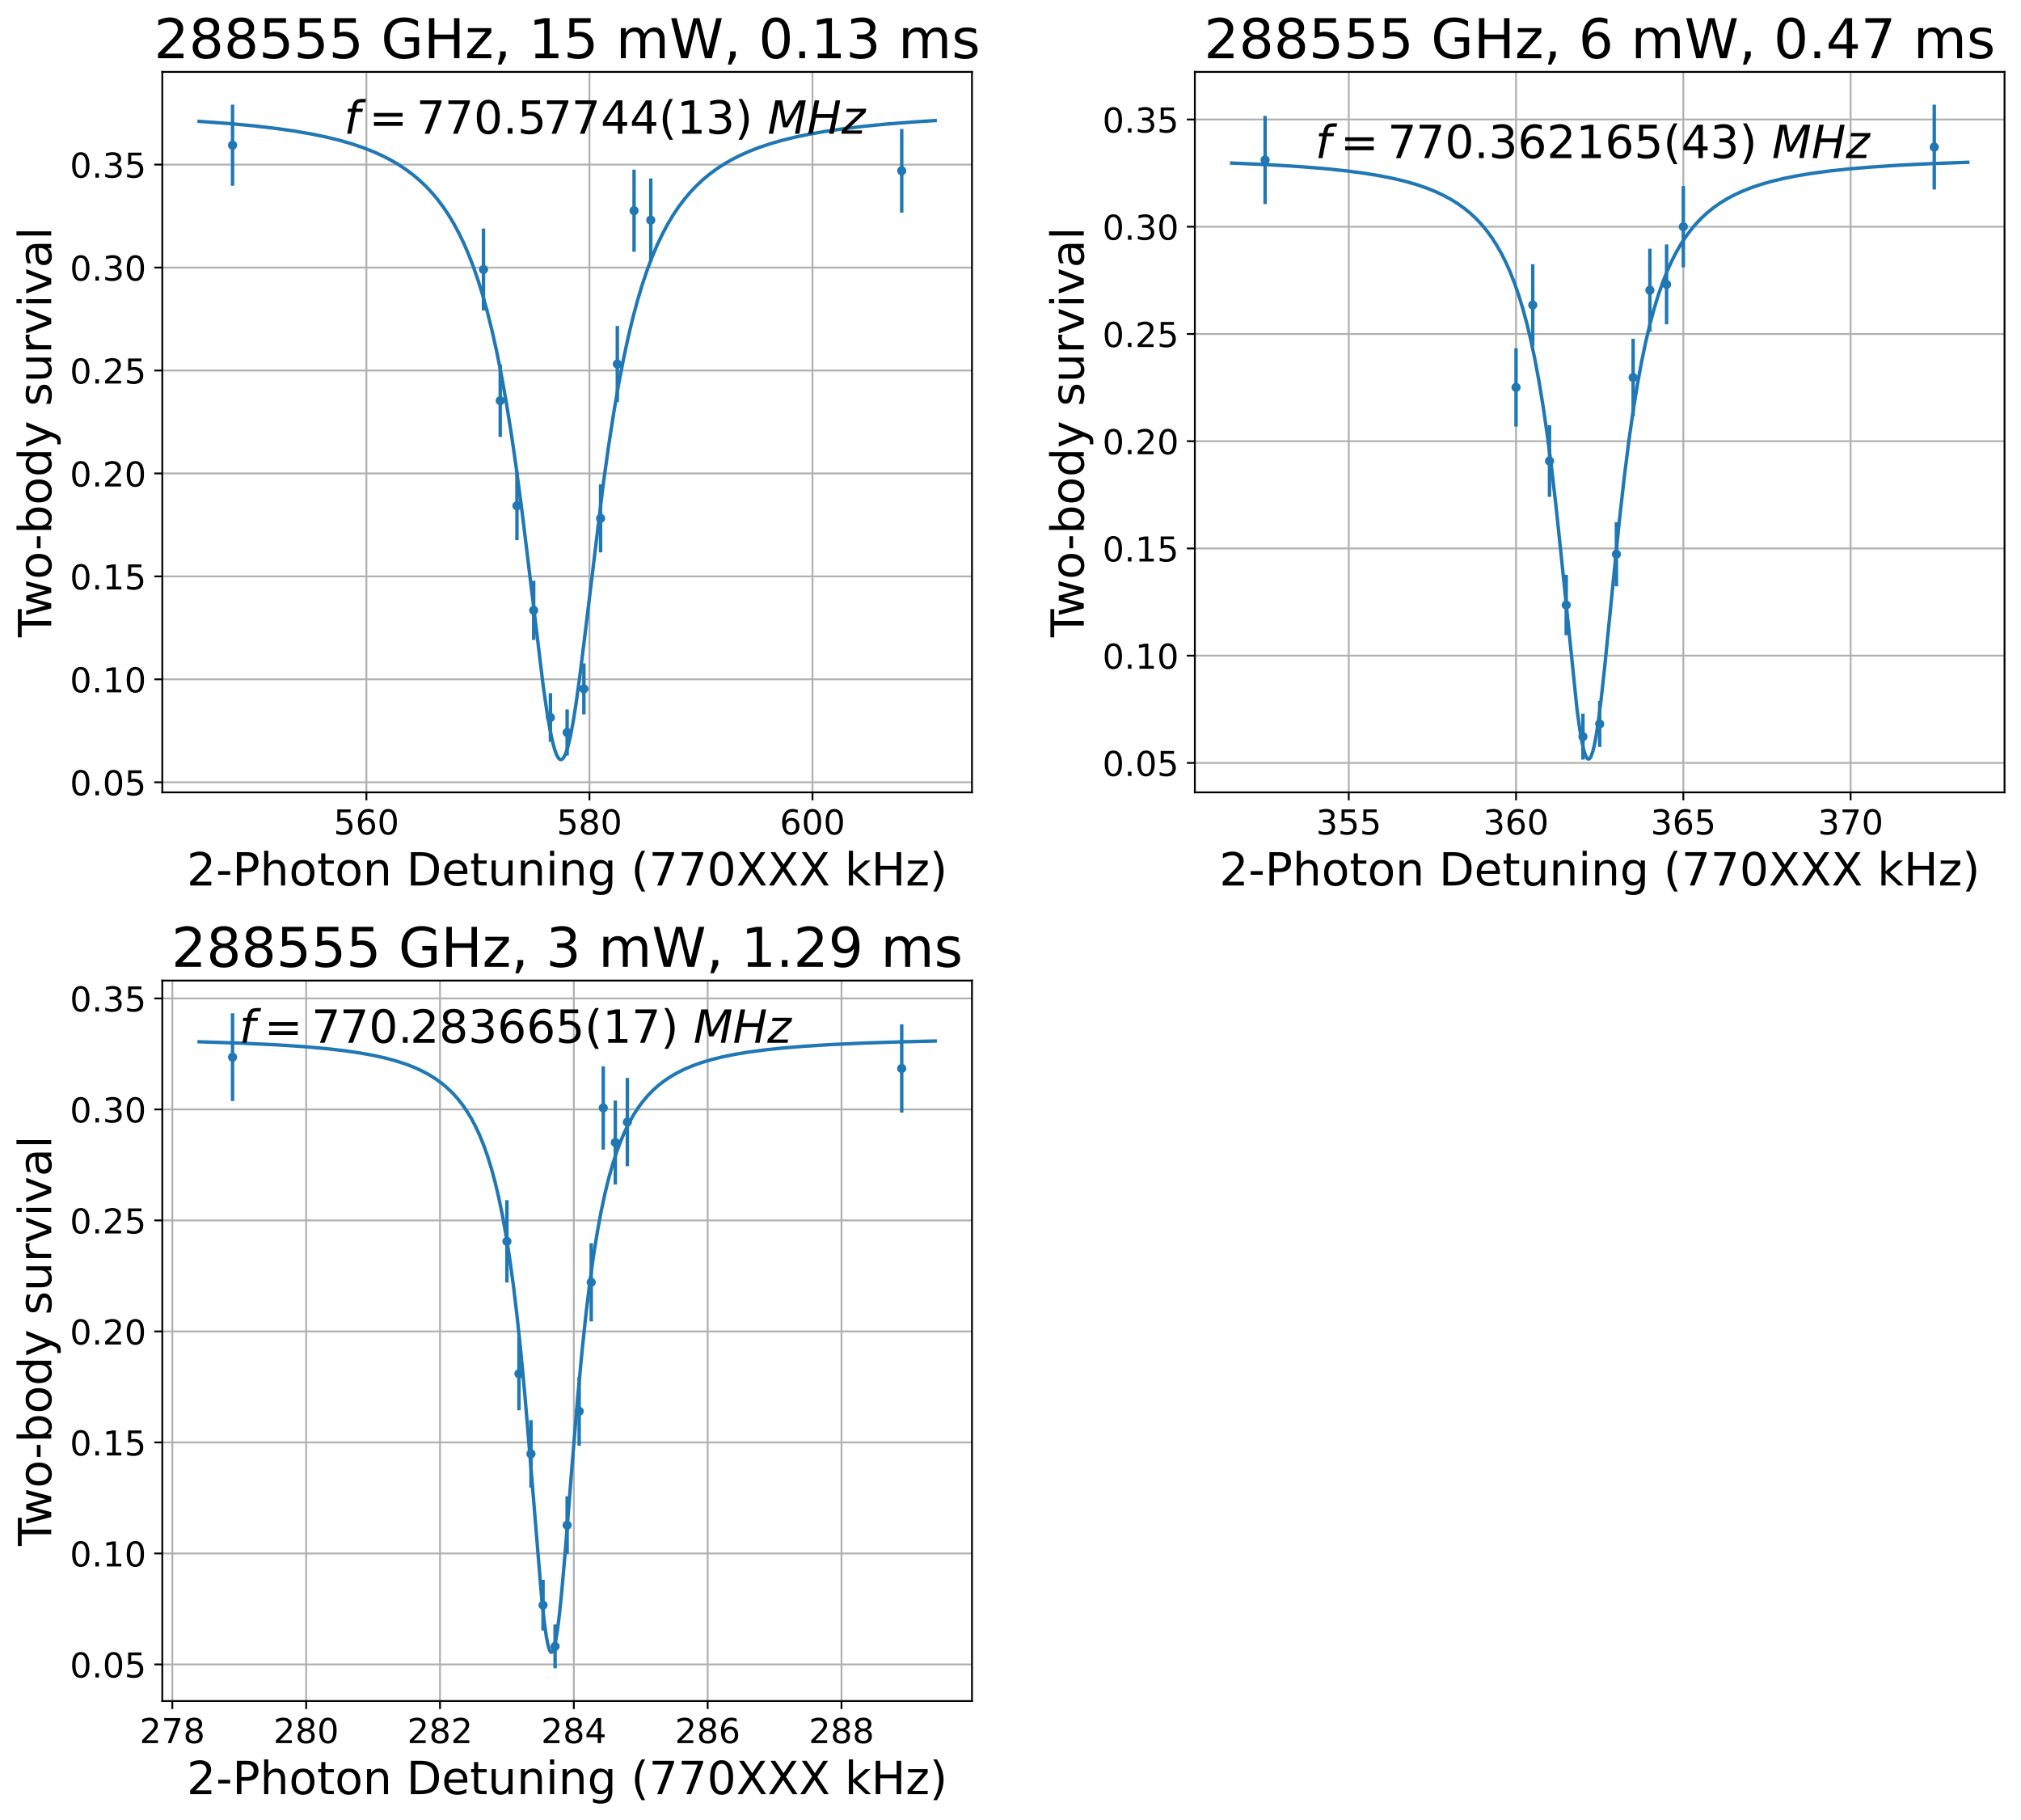 <?xml version="1.0" encoding="utf-8" standalone="no"?>
<!DOCTYPE svg PUBLIC "-//W3C//DTD SVG 1.1//EN"
  "http://www.w3.org/Graphics/SVG/1.1/DTD/svg11.dtd">
<!-- Created with matplotlib (https://matplotlib.org/) -->
<svg height="795.63pt" version="1.1" viewBox="0 0 883.571 795.63" width="883.571pt" xmlns="http://www.w3.org/2000/svg" xmlns:xlink="http://www.w3.org/1999/xlink">
 <defs>
  <style type="text/css">
*{stroke-linecap:butt;stroke-linejoin:round;}
  </style>
 </defs>
 <g id="figure_1">
  <g id="patch_1">
   <path d="M 0 795.63 
L 883.571 795.63 
L 883.571 0 
L 0 0 
z
" style="fill:none;"/>
  </g>
  <g id="axes_1">
   <g id="patch_2">
    <path d="M 70.955 346.356 
L 424.946 346.356 
L 424.946 31.436 
L 70.955 31.436 
z
" style="fill:none;"/>
   </g>
   <g id="matplotlib.axis_1">
    <g id="xtick_1">
     <g id="line2d_1">
      <path clip-path="url(#pba5a542488)" d="M 160.184 346.356 
L 160.184 31.436 
" style="fill:none;stroke:#b0b0b0;stroke-linecap:square;stroke-width:0.8;"/>
     </g>
     <g id="line2d_2">
      <defs>
       <path d="M 0 0 
L 0 3.5 
" id="m005f0a59be" style="stroke:#000000;stroke-width:0.8;"/>
      </defs>
      <g>
       <use style="stroke:#000000;stroke-width:0.8;" x="160.184" xlink:href="#m005f0a59be" y="346.356"/>
      </g>
     </g>
     <g id="text_1">
      <!-- 560 -->
      <defs>
       <path d="M 10.797 72.906 
L 49.516 72.906 
L 49.516 64.594 
L 19.828 64.594 
L 19.828 46.734 
Q 21.969 47.469 24.109 47.828 
Q 26.266 48.188 28.422 48.188 
Q 40.625 48.188 47.75 41.5 
Q 54.891 34.812 54.891 23.391 
Q 54.891 11.625 47.562 5.094 
Q 40.234 -1.422 26.906 -1.422 
Q 22.312 -1.422 17.547 -0.641 
Q 12.797 0.141 7.719 1.703 
L 7.719 11.625 
Q 12.109 9.234 16.797 8.062 
Q 21.484 6.891 26.703 6.891 
Q 35.156 6.891 40.078 11.328 
Q 45.016 15.766 45.016 23.391 
Q 45.016 31 40.078 35.438 
Q 35.156 39.891 26.703 39.891 
Q 22.75 39.891 18.812 39.016 
Q 14.891 38.141 10.797 36.281 
z
" id="DejaVuSans-53"/>
       <path d="M 33.016 40.375 
Q 26.375 40.375 22.484 35.828 
Q 18.609 31.297 18.609 23.391 
Q 18.609 15.531 22.484 10.953 
Q 26.375 6.391 33.016 6.391 
Q 39.656 6.391 43.531 10.953 
Q 47.406 15.531 47.406 23.391 
Q 47.406 31.297 43.531 35.828 
Q 39.656 40.375 33.016 40.375 
z
M 52.594 71.297 
L 52.594 62.312 
Q 48.875 64.062 45.094 64.984 
Q 41.312 65.922 37.594 65.922 
Q 27.828 65.922 22.672 59.328 
Q 17.531 52.734 16.797 39.406 
Q 19.672 43.656 24.016 45.922 
Q 28.375 48.188 33.594 48.188 
Q 44.578 48.188 50.953 41.516 
Q 57.328 34.859 57.328 23.391 
Q 57.328 12.156 50.688 5.359 
Q 44.047 -1.422 33.016 -1.422 
Q 20.359 -1.422 13.672 8.266 
Q 6.984 17.969 6.984 36.375 
Q 6.984 53.656 15.188 63.938 
Q 23.391 74.219 37.203 74.219 
Q 40.922 74.219 44.703 73.484 
Q 48.484 72.75 52.594 71.297 
z
" id="DejaVuSans-54"/>
       <path d="M 31.781 66.406 
Q 24.172 66.406 20.328 58.906 
Q 16.5 51.422 16.5 36.375 
Q 16.5 21.391 20.328 13.891 
Q 24.172 6.391 31.781 6.391 
Q 39.453 6.391 43.281 13.891 
Q 47.125 21.391 47.125 36.375 
Q 47.125 51.422 43.281 58.906 
Q 39.453 66.406 31.781 66.406 
z
M 31.781 74.219 
Q 44.047 74.219 50.516 64.516 
Q 56.984 54.828 56.984 36.375 
Q 56.984 17.969 50.516 8.266 
Q 44.047 -1.422 31.781 -1.422 
Q 19.531 -1.422 13.062 8.266 
Q 6.594 17.969 6.594 36.375 
Q 6.594 54.828 13.062 64.516 
Q 19.531 74.219 31.781 74.219 
z
" id="DejaVuSans-48"/>
      </defs>
      <g transform="translate(145.868 364.754)scale(0.15 -0.15)">
       <use xlink:href="#DejaVuSans-53"/>
       <use x="63.623" xlink:href="#DejaVuSans-54"/>
       <use x="127.246" xlink:href="#DejaVuSans-48"/>
      </g>
     </g>
    </g>
    <g id="xtick_2">
     <g id="line2d_3">
      <path clip-path="url(#pba5a542488)" d="M 257.702 346.356 
L 257.702 31.436 
" style="fill:none;stroke:#b0b0b0;stroke-linecap:square;stroke-width:0.8;"/>
     </g>
     <g id="line2d_4">
      <g>
       <use style="stroke:#000000;stroke-width:0.8;" x="257.702" xlink:href="#m005f0a59be" y="346.356"/>
      </g>
     </g>
     <g id="text_2">
      <!-- 580 -->
      <defs>
       <path d="M 31.781 34.625 
Q 24.75 34.625 20.719 30.859 
Q 16.703 27.094 16.703 20.516 
Q 16.703 13.922 20.719 10.156 
Q 24.75 6.391 31.781 6.391 
Q 38.812 6.391 42.859 10.172 
Q 46.922 13.969 46.922 20.516 
Q 46.922 27.094 42.891 30.859 
Q 38.875 34.625 31.781 34.625 
z
M 21.922 38.812 
Q 15.578 40.375 12.031 44.719 
Q 8.5 49.078 8.5 55.328 
Q 8.5 64.062 14.719 69.141 
Q 20.953 74.219 31.781 74.219 
Q 42.672 74.219 48.875 69.141 
Q 55.078 64.062 55.078 55.328 
Q 55.078 49.078 51.531 44.719 
Q 48 40.375 41.703 38.812 
Q 48.828 37.156 52.797 32.312 
Q 56.781 27.484 56.781 20.516 
Q 56.781 9.906 50.312 4.234 
Q 43.844 -1.422 31.781 -1.422 
Q 19.734 -1.422 13.25 4.234 
Q 6.781 9.906 6.781 20.516 
Q 6.781 27.484 10.781 32.312 
Q 14.797 37.156 21.922 38.812 
z
M 18.312 54.391 
Q 18.312 48.734 21.844 45.562 
Q 25.391 42.391 31.781 42.391 
Q 38.141 42.391 41.719 45.562 
Q 45.312 48.734 45.312 54.391 
Q 45.312 60.062 41.719 63.234 
Q 38.141 66.406 31.781 66.406 
Q 25.391 66.406 21.844 63.234 
Q 18.312 60.062 18.312 54.391 
z
" id="DejaVuSans-56"/>
      </defs>
      <g transform="translate(243.386 364.754)scale(0.15 -0.15)">
       <use xlink:href="#DejaVuSans-53"/>
       <use x="63.623" xlink:href="#DejaVuSans-56"/>
       <use x="127.246" xlink:href="#DejaVuSans-48"/>
      </g>
     </g>
    </g>
    <g id="xtick_3">
     <g id="line2d_5">
      <path clip-path="url(#pba5a542488)" d="M 355.22 346.356 
L 355.22 31.436 
" style="fill:none;stroke:#b0b0b0;stroke-linecap:square;stroke-width:0.8;"/>
     </g>
     <g id="line2d_6">
      <g>
       <use style="stroke:#000000;stroke-width:0.8;" x="355.22" xlink:href="#m005f0a59be" y="346.356"/>
      </g>
     </g>
     <g id="text_3">
      <!-- 600 -->
      <g transform="translate(340.904 364.754)scale(0.15 -0.15)">
       <use xlink:href="#DejaVuSans-54"/>
       <use x="63.623" xlink:href="#DejaVuSans-48"/>
       <use x="127.246" xlink:href="#DejaVuSans-48"/>
      </g>
     </g>
    </g>
    <g id="text_4">
     <!-- 2-Photon Detuning (770XXX kHz) -->
     <defs>
      <path d="M 19.188 8.297 
L 53.609 8.297 
L 53.609 0 
L 7.328 0 
L 7.328 8.297 
Q 12.938 14.109 22.625 23.891 
Q 32.328 33.688 34.812 36.531 
Q 39.547 41.844 41.422 45.531 
Q 43.312 49.219 43.312 52.781 
Q 43.312 58.594 39.234 62.25 
Q 35.156 65.922 28.609 65.922 
Q 23.969 65.922 18.812 64.312 
Q 13.672 62.703 7.812 59.422 
L 7.812 69.391 
Q 13.766 71.781 18.938 73 
Q 24.125 74.219 28.422 74.219 
Q 39.75 74.219 46.484 68.547 
Q 53.219 62.891 53.219 53.422 
Q 53.219 48.922 51.531 44.891 
Q 49.859 40.875 45.406 35.406 
Q 44.188 33.984 37.641 27.219 
Q 31.109 20.453 19.188 8.297 
z
" id="DejaVuSans-50"/>
      <path d="M 4.891 31.391 
L 31.203 31.391 
L 31.203 23.391 
L 4.891 23.391 
z
" id="DejaVuSans-45"/>
      <path d="M 19.672 64.797 
L 19.672 37.406 
L 32.078 37.406 
Q 38.969 37.406 42.719 40.969 
Q 46.484 44.531 46.484 51.125 
Q 46.484 57.672 42.719 61.234 
Q 38.969 64.797 32.078 64.797 
z
M 9.812 72.906 
L 32.078 72.906 
Q 44.344 72.906 50.609 67.359 
Q 56.891 61.812 56.891 51.125 
Q 56.891 40.328 50.609 34.812 
Q 44.344 29.297 32.078 29.297 
L 19.672 29.297 
L 19.672 0 
L 9.812 0 
z
" id="DejaVuSans-80"/>
      <path d="M 54.891 33.016 
L 54.891 0 
L 45.906 0 
L 45.906 32.719 
Q 45.906 40.484 42.875 44.328 
Q 39.844 48.188 33.797 48.188 
Q 26.516 48.188 22.312 43.547 
Q 18.109 38.922 18.109 30.906 
L 18.109 0 
L 9.078 0 
L 9.078 75.984 
L 18.109 75.984 
L 18.109 46.188 
Q 21.344 51.125 25.703 53.562 
Q 30.078 56 35.797 56 
Q 45.219 56 50.047 50.172 
Q 54.891 44.344 54.891 33.016 
z
" id="DejaVuSans-104"/>
      <path d="M 30.609 48.391 
Q 23.391 48.391 19.188 42.75 
Q 14.984 37.109 14.984 27.297 
Q 14.984 17.484 19.156 11.844 
Q 23.344 6.203 30.609 6.203 
Q 37.797 6.203 41.984 11.859 
Q 46.188 17.531 46.188 27.297 
Q 46.188 37.016 41.984 42.703 
Q 37.797 48.391 30.609 48.391 
z
M 30.609 56 
Q 42.328 56 49.016 48.375 
Q 55.719 40.766 55.719 27.297 
Q 55.719 13.875 49.016 6.219 
Q 42.328 -1.422 30.609 -1.422 
Q 18.844 -1.422 12.172 6.219 
Q 5.516 13.875 5.516 27.297 
Q 5.516 40.766 12.172 48.375 
Q 18.844 56 30.609 56 
z
" id="DejaVuSans-111"/>
      <path d="M 18.312 70.219 
L 18.312 54.688 
L 36.812 54.688 
L 36.812 47.703 
L 18.312 47.703 
L 18.312 18.016 
Q 18.312 11.328 20.141 9.422 
Q 21.969 7.516 27.594 7.516 
L 36.812 7.516 
L 36.812 0 
L 27.594 0 
Q 17.188 0 13.234 3.875 
Q 9.281 7.766 9.281 18.016 
L 9.281 47.703 
L 2.688 47.703 
L 2.688 54.688 
L 9.281 54.688 
L 9.281 70.219 
z
" id="DejaVuSans-116"/>
      <path d="M 54.891 33.016 
L 54.891 0 
L 45.906 0 
L 45.906 32.719 
Q 45.906 40.484 42.875 44.328 
Q 39.844 48.188 33.797 48.188 
Q 26.516 48.188 22.312 43.547 
Q 18.109 38.922 18.109 30.906 
L 18.109 0 
L 9.078 0 
L 9.078 54.688 
L 18.109 54.688 
L 18.109 46.188 
Q 21.344 51.125 25.703 53.562 
Q 30.078 56 35.797 56 
Q 45.219 56 50.047 50.172 
Q 54.891 44.344 54.891 33.016 
z
" id="DejaVuSans-110"/>
      <path id="DejaVuSans-32"/>
      <path d="M 19.672 64.797 
L 19.672 8.109 
L 31.594 8.109 
Q 46.688 8.109 53.688 14.938 
Q 60.688 21.781 60.688 36.531 
Q 60.688 51.172 53.688 57.984 
Q 46.688 64.797 31.594 64.797 
z
M 9.812 72.906 
L 30.078 72.906 
Q 51.266 72.906 61.172 64.094 
Q 71.094 55.281 71.094 36.531 
Q 71.094 17.672 61.125 8.828 
Q 51.172 0 30.078 0 
L 9.812 0 
z
" id="DejaVuSans-68"/>
      <path d="M 56.203 29.594 
L 56.203 25.203 
L 14.891 25.203 
Q 15.484 15.922 20.484 11.062 
Q 25.484 6.203 34.422 6.203 
Q 39.594 6.203 44.453 7.469 
Q 49.312 8.734 54.109 11.281 
L 54.109 2.781 
Q 49.266 0.734 44.188 -0.344 
Q 39.109 -1.422 33.891 -1.422 
Q 20.797 -1.422 13.156 6.188 
Q 5.516 13.812 5.516 26.812 
Q 5.516 40.234 12.766 48.109 
Q 20.016 56 32.328 56 
Q 43.359 56 49.781 48.891 
Q 56.203 41.797 56.203 29.594 
z
M 47.219 32.234 
Q 47.125 39.594 43.094 43.984 
Q 39.062 48.391 32.422 48.391 
Q 24.906 48.391 20.391 44.141 
Q 15.875 39.891 15.188 32.172 
z
" id="DejaVuSans-101"/>
      <path d="M 8.5 21.578 
L 8.5 54.688 
L 17.484 54.688 
L 17.484 21.922 
Q 17.484 14.156 20.5 10.266 
Q 23.531 6.391 29.594 6.391 
Q 36.859 6.391 41.078 11.031 
Q 45.312 15.672 45.312 23.688 
L 45.312 54.688 
L 54.297 54.688 
L 54.297 0 
L 45.312 0 
L 45.312 8.406 
Q 42.047 3.422 37.719 1 
Q 33.406 -1.422 27.688 -1.422 
Q 18.266 -1.422 13.375 4.438 
Q 8.5 10.297 8.5 21.578 
z
M 31.109 56 
z
" id="DejaVuSans-117"/>
      <path d="M 9.422 54.688 
L 18.406 54.688 
L 18.406 0 
L 9.422 0 
z
M 9.422 75.984 
L 18.406 75.984 
L 18.406 64.594 
L 9.422 64.594 
z
" id="DejaVuSans-105"/>
      <path d="M 45.406 27.984 
Q 45.406 37.75 41.375 43.109 
Q 37.359 48.484 30.078 48.484 
Q 22.859 48.484 18.828 43.109 
Q 14.797 37.75 14.797 27.984 
Q 14.797 18.266 18.828 12.891 
Q 22.859 7.516 30.078 7.516 
Q 37.359 7.516 41.375 12.891 
Q 45.406 18.266 45.406 27.984 
z
M 54.391 6.781 
Q 54.391 -7.172 48.188 -13.984 
Q 42 -20.797 29.203 -20.797 
Q 24.469 -20.797 20.266 -20.094 
Q 16.062 -19.391 12.109 -17.922 
L 12.109 -9.188 
Q 16.062 -11.328 19.922 -12.344 
Q 23.781 -13.375 27.781 -13.375 
Q 36.625 -13.375 41.016 -8.766 
Q 45.406 -4.156 45.406 5.172 
L 45.406 9.625 
Q 42.625 4.781 38.281 2.391 
Q 33.938 0 27.875 0 
Q 17.828 0 11.672 7.656 
Q 5.516 15.328 5.516 27.984 
Q 5.516 40.672 11.672 48.328 
Q 17.828 56 27.875 56 
Q 33.938 56 38.281 53.609 
Q 42.625 51.219 45.406 46.391 
L 45.406 54.688 
L 54.391 54.688 
z
" id="DejaVuSans-103"/>
      <path d="M 31 75.875 
Q 24.469 64.656 21.281 53.656 
Q 18.109 42.672 18.109 31.391 
Q 18.109 20.125 21.312 9.062 
Q 24.516 -2 31 -13.188 
L 23.188 -13.188 
Q 15.875 -1.703 12.234 9.375 
Q 8.594 20.453 8.594 31.391 
Q 8.594 42.281 12.203 53.312 
Q 15.828 64.359 23.188 75.875 
z
" id="DejaVuSans-40"/>
      <path d="M 8.203 72.906 
L 55.078 72.906 
L 55.078 68.703 
L 28.609 0 
L 18.312 0 
L 43.219 64.594 
L 8.203 64.594 
z
" id="DejaVuSans-55"/>
      <path d="M 6.297 72.906 
L 16.891 72.906 
L 35.016 45.797 
L 53.219 72.906 
L 63.812 72.906 
L 40.375 37.891 
L 65.375 0 
L 54.781 0 
L 34.281 31 
L 13.625 0 
L 2.984 0 
L 29 38.922 
z
" id="DejaVuSans-88"/>
      <path d="M 9.078 75.984 
L 18.109 75.984 
L 18.109 31.109 
L 44.922 54.688 
L 56.391 54.688 
L 27.391 29.109 
L 57.625 0 
L 45.906 0 
L 18.109 26.703 
L 18.109 0 
L 9.078 0 
z
" id="DejaVuSans-107"/>
      <path d="M 9.812 72.906 
L 19.672 72.906 
L 19.672 43.016 
L 55.516 43.016 
L 55.516 72.906 
L 65.375 72.906 
L 65.375 0 
L 55.516 0 
L 55.516 34.719 
L 19.672 34.719 
L 19.672 0 
L 9.812 0 
z
" id="DejaVuSans-72"/>
      <path d="M 5.516 54.688 
L 48.188 54.688 
L 48.188 46.484 
L 14.406 7.172 
L 48.188 7.172 
L 48.188 0 
L 4.297 0 
L 4.297 8.203 
L 38.094 47.516 
L 5.516 47.516 
z
" id="DejaVuSans-122"/>
      <path d="M 8.016 75.875 
L 15.828 75.875 
Q 23.141 64.359 26.781 53.312 
Q 30.422 42.281 30.422 31.391 
Q 30.422 20.453 26.781 9.375 
Q 23.141 -1.703 15.828 -13.188 
L 8.016 -13.188 
Q 14.5 -2 17.703 9.062 
Q 20.906 20.125 20.906 31.391 
Q 20.906 42.672 17.703 53.656 
Q 14.5 64.656 8.016 75.875 
z
" id="DejaVuSans-41"/>
     </defs>
     <g transform="translate(81.67 387.07)scale(0.2 -0.2)">
      <use xlink:href="#DejaVuSans-50"/>
      <use x="63.623" xlink:href="#DejaVuSans-45"/>
      <use x="99.707" xlink:href="#DejaVuSans-80"/>
      <use x="160.01" xlink:href="#DejaVuSans-104"/>
      <use x="223.389" xlink:href="#DejaVuSans-111"/>
      <use x="284.57" xlink:href="#DejaVuSans-116"/>
      <use x="323.779" xlink:href="#DejaVuSans-111"/>
      <use x="384.961" xlink:href="#DejaVuSans-110"/>
      <use x="448.34" xlink:href="#DejaVuSans-32"/>
      <use x="480.127" xlink:href="#DejaVuSans-68"/>
      <use x="557.129" xlink:href="#DejaVuSans-101"/>
      <use x="618.652" xlink:href="#DejaVuSans-116"/>
      <use x="657.861" xlink:href="#DejaVuSans-117"/>
      <use x="721.24" xlink:href="#DejaVuSans-110"/>
      <use x="784.619" xlink:href="#DejaVuSans-105"/>
      <use x="812.402" xlink:href="#DejaVuSans-110"/>
      <use x="875.781" xlink:href="#DejaVuSans-103"/>
      <use x="939.258" xlink:href="#DejaVuSans-32"/>
      <use x="971.045" xlink:href="#DejaVuSans-40"/>
      <use x="1010.059" xlink:href="#DejaVuSans-55"/>
      <use x="1073.682" xlink:href="#DejaVuSans-55"/>
      <use x="1137.305" xlink:href="#DejaVuSans-48"/>
      <use x="1200.928" xlink:href="#DejaVuSans-88"/>
      <use x="1269.434" xlink:href="#DejaVuSans-88"/>
      <use x="1337.939" xlink:href="#DejaVuSans-88"/>
      <use x="1406.445" xlink:href="#DejaVuSans-32"/>
      <use x="1438.232" xlink:href="#DejaVuSans-107"/>
      <use x="1496.143" xlink:href="#DejaVuSans-72"/>
      <use x="1571.338" xlink:href="#DejaVuSans-122"/>
      <use x="1623.828" xlink:href="#DejaVuSans-41"/>
     </g>
    </g>
   </g>
   <g id="matplotlib.axis_2">
    <g id="ytick_1">
     <g id="line2d_7">
      <path clip-path="url(#pba5a542488)" d="M 70.955 341.953 
L 424.946 341.953 
" style="fill:none;stroke:#b0b0b0;stroke-linecap:square;stroke-width:0.8;"/>
     </g>
     <g id="line2d_8">
      <defs>
       <path d="M 0 0 
L -3.5 0 
" id="mc3ce260a5b" style="stroke:#000000;stroke-width:0.8;"/>
      </defs>
      <g>
       <use style="stroke:#000000;stroke-width:0.8;" x="70.955" xlink:href="#mc3ce260a5b" y="341.953"/>
      </g>
     </g>
     <g id="text_5">
      <!-- 0.05 -->
      <defs>
       <path d="M 10.688 12.406 
L 21 12.406 
L 21 0 
L 10.688 0 
z
" id="DejaVuSans-46"/>
      </defs>
      <g transform="translate(30.556 347.652)scale(0.15 -0.15)">
       <use xlink:href="#DejaVuSans-48"/>
       <use x="63.623" xlink:href="#DejaVuSans-46"/>
       <use x="95.41" xlink:href="#DejaVuSans-48"/>
       <use x="159.033" xlink:href="#DejaVuSans-53"/>
      </g>
     </g>
    </g>
    <g id="ytick_2">
     <g id="line2d_9">
      <path clip-path="url(#pba5a542488)" d="M 70.955 296.953 
L 424.946 296.953 
" style="fill:none;stroke:#b0b0b0;stroke-linecap:square;stroke-width:0.8;"/>
     </g>
     <g id="line2d_10">
      <g>
       <use style="stroke:#000000;stroke-width:0.8;" x="70.955" xlink:href="#mc3ce260a5b" y="296.953"/>
      </g>
     </g>
     <g id="text_6">
      <!-- 0.10 -->
      <defs>
       <path d="M 12.406 8.297 
L 28.516 8.297 
L 28.516 63.922 
L 10.984 60.406 
L 10.984 69.391 
L 28.422 72.906 
L 38.281 72.906 
L 38.281 8.297 
L 54.391 8.297 
L 54.391 0 
L 12.406 0 
z
" id="DejaVuSans-49"/>
      </defs>
      <g transform="translate(30.556 302.652)scale(0.15 -0.15)">
       <use xlink:href="#DejaVuSans-48"/>
       <use x="63.623" xlink:href="#DejaVuSans-46"/>
       <use x="95.41" xlink:href="#DejaVuSans-49"/>
       <use x="159.033" xlink:href="#DejaVuSans-48"/>
      </g>
     </g>
    </g>
    <g id="ytick_3">
     <g id="line2d_11">
      <path clip-path="url(#pba5a542488)" d="M 70.955 251.953 
L 424.946 251.953 
" style="fill:none;stroke:#b0b0b0;stroke-linecap:square;stroke-width:0.8;"/>
     </g>
     <g id="line2d_12">
      <g>
       <use style="stroke:#000000;stroke-width:0.8;" x="70.955" xlink:href="#mc3ce260a5b" y="251.953"/>
      </g>
     </g>
     <g id="text_7">
      <!-- 0.15 -->
      <g transform="translate(30.556 257.652)scale(0.15 -0.15)">
       <use xlink:href="#DejaVuSans-48"/>
       <use x="63.623" xlink:href="#DejaVuSans-46"/>
       <use x="95.41" xlink:href="#DejaVuSans-49"/>
       <use x="159.033" xlink:href="#DejaVuSans-53"/>
      </g>
     </g>
    </g>
    <g id="ytick_4">
     <g id="line2d_13">
      <path clip-path="url(#pba5a542488)" d="M 70.955 206.953 
L 424.946 206.953 
" style="fill:none;stroke:#b0b0b0;stroke-linecap:square;stroke-width:0.8;"/>
     </g>
     <g id="line2d_14">
      <g>
       <use style="stroke:#000000;stroke-width:0.8;" x="70.955" xlink:href="#mc3ce260a5b" y="206.953"/>
      </g>
     </g>
     <g id="text_8">
      <!-- 0.20 -->
      <g transform="translate(30.556 212.652)scale(0.15 -0.15)">
       <use xlink:href="#DejaVuSans-48"/>
       <use x="63.623" xlink:href="#DejaVuSans-46"/>
       <use x="95.41" xlink:href="#DejaVuSans-50"/>
       <use x="159.033" xlink:href="#DejaVuSans-48"/>
      </g>
     </g>
    </g>
    <g id="ytick_5">
     <g id="line2d_15">
      <path clip-path="url(#pba5a542488)" d="M 70.955 161.953 
L 424.946 161.953 
" style="fill:none;stroke:#b0b0b0;stroke-linecap:square;stroke-width:0.8;"/>
     </g>
     <g id="line2d_16">
      <g>
       <use style="stroke:#000000;stroke-width:0.8;" x="70.955" xlink:href="#mc3ce260a5b" y="161.953"/>
      </g>
     </g>
     <g id="text_9">
      <!-- 0.25 -->
      <g transform="translate(30.556 167.652)scale(0.15 -0.15)">
       <use xlink:href="#DejaVuSans-48"/>
       <use x="63.623" xlink:href="#DejaVuSans-46"/>
       <use x="95.41" xlink:href="#DejaVuSans-50"/>
       <use x="159.033" xlink:href="#DejaVuSans-53"/>
      </g>
     </g>
    </g>
    <g id="ytick_6">
     <g id="line2d_17">
      <path clip-path="url(#pba5a542488)" d="M 70.955 116.953 
L 424.946 116.953 
" style="fill:none;stroke:#b0b0b0;stroke-linecap:square;stroke-width:0.8;"/>
     </g>
     <g id="line2d_18">
      <g>
       <use style="stroke:#000000;stroke-width:0.8;" x="70.955" xlink:href="#mc3ce260a5b" y="116.953"/>
      </g>
     </g>
     <g id="text_10">
      <!-- 0.30 -->
      <defs>
       <path d="M 40.578 39.312 
Q 47.656 37.797 51.625 33 
Q 55.609 28.219 55.609 21.188 
Q 55.609 10.406 48.188 4.484 
Q 40.766 -1.422 27.094 -1.422 
Q 22.516 -1.422 17.656 -0.516 
Q 12.797 0.391 7.625 2.203 
L 7.625 11.719 
Q 11.719 9.328 16.594 8.109 
Q 21.484 6.891 26.812 6.891 
Q 36.078 6.891 40.938 10.547 
Q 45.797 14.203 45.797 21.188 
Q 45.797 27.641 41.281 31.266 
Q 36.766 34.906 28.719 34.906 
L 20.219 34.906 
L 20.219 43.016 
L 29.109 43.016 
Q 36.375 43.016 40.234 45.922 
Q 44.094 48.828 44.094 54.297 
Q 44.094 59.906 40.109 62.906 
Q 36.141 65.922 28.719 65.922 
Q 24.656 65.922 20.016 65.031 
Q 15.375 64.156 9.812 62.312 
L 9.812 71.094 
Q 15.438 72.656 20.344 73.438 
Q 25.25 74.219 29.594 74.219 
Q 40.828 74.219 47.359 69.109 
Q 53.906 64.016 53.906 55.328 
Q 53.906 49.266 50.438 45.094 
Q 46.969 40.922 40.578 39.312 
z
" id="DejaVuSans-51"/>
      </defs>
      <g transform="translate(30.556 122.652)scale(0.15 -0.15)">
       <use xlink:href="#DejaVuSans-48"/>
       <use x="63.623" xlink:href="#DejaVuSans-46"/>
       <use x="95.41" xlink:href="#DejaVuSans-51"/>
       <use x="159.033" xlink:href="#DejaVuSans-48"/>
      </g>
     </g>
    </g>
    <g id="ytick_7">
     <g id="line2d_19">
      <path clip-path="url(#pba5a542488)" d="M 70.955 71.953 
L 424.946 71.953 
" style="fill:none;stroke:#b0b0b0;stroke-linecap:square;stroke-width:0.8;"/>
     </g>
     <g id="line2d_20">
      <g>
       <use style="stroke:#000000;stroke-width:0.8;" x="70.955" xlink:href="#mc3ce260a5b" y="71.953"/>
      </g>
     </g>
     <g id="text_11">
      <!-- 0.35 -->
      <g transform="translate(30.556 77.652)scale(0.15 -0.15)">
       <use xlink:href="#DejaVuSans-48"/>
       <use x="63.623" xlink:href="#DejaVuSans-46"/>
       <use x="95.41" xlink:href="#DejaVuSans-51"/>
       <use x="159.033" xlink:href="#DejaVuSans-53"/>
      </g>
     </g>
    </g>
    <g id="text_12">
     <!-- Two-body survival -->
     <defs>
      <path d="M -0.297 72.906 
L 61.375 72.906 
L 61.375 64.594 
L 35.5 64.594 
L 35.5 0 
L 25.594 0 
L 25.594 64.594 
L -0.297 64.594 
z
" id="DejaVuSans-84"/>
      <path d="M 4.203 54.688 
L 13.188 54.688 
L 24.422 12.016 
L 35.594 54.688 
L 46.188 54.688 
L 57.422 12.016 
L 68.609 54.688 
L 77.594 54.688 
L 63.281 0 
L 52.688 0 
L 40.922 44.828 
L 29.109 0 
L 18.5 0 
z
" id="DejaVuSans-119"/>
      <path d="M 48.688 27.297 
Q 48.688 37.203 44.609 42.844 
Q 40.531 48.484 33.406 48.484 
Q 26.266 48.484 22.188 42.844 
Q 18.109 37.203 18.109 27.297 
Q 18.109 17.391 22.188 11.75 
Q 26.266 6.109 33.406 6.109 
Q 40.531 6.109 44.609 11.75 
Q 48.688 17.391 48.688 27.297 
z
M 18.109 46.391 
Q 20.953 51.266 25.266 53.625 
Q 29.594 56 35.594 56 
Q 45.562 56 51.781 48.094 
Q 58.016 40.188 58.016 27.297 
Q 58.016 14.406 51.781 6.484 
Q 45.562 -1.422 35.594 -1.422 
Q 29.594 -1.422 25.266 0.953 
Q 20.953 3.328 18.109 8.203 
L 18.109 0 
L 9.078 0 
L 9.078 75.984 
L 18.109 75.984 
z
" id="DejaVuSans-98"/>
      <path d="M 45.406 46.391 
L 45.406 75.984 
L 54.391 75.984 
L 54.391 0 
L 45.406 0 
L 45.406 8.203 
Q 42.578 3.328 38.25 0.953 
Q 33.938 -1.422 27.875 -1.422 
Q 17.969 -1.422 11.734 6.484 
Q 5.516 14.406 5.516 27.297 
Q 5.516 40.188 11.734 48.094 
Q 17.969 56 27.875 56 
Q 33.938 56 38.25 53.625 
Q 42.578 51.266 45.406 46.391 
z
M 14.797 27.297 
Q 14.797 17.391 18.875 11.75 
Q 22.953 6.109 30.078 6.109 
Q 37.203 6.109 41.297 11.75 
Q 45.406 17.391 45.406 27.297 
Q 45.406 37.203 41.297 42.844 
Q 37.203 48.484 30.078 48.484 
Q 22.953 48.484 18.875 42.844 
Q 14.797 37.203 14.797 27.297 
z
" id="DejaVuSans-100"/>
      <path d="M 32.172 -5.078 
Q 28.375 -14.844 24.75 -17.812 
Q 21.141 -20.797 15.094 -20.797 
L 7.906 -20.797 
L 7.906 -13.281 
L 13.188 -13.281 
Q 16.891 -13.281 18.938 -11.516 
Q 21 -9.766 23.484 -3.219 
L 25.094 0.875 
L 2.984 54.688 
L 12.5 54.688 
L 29.594 11.922 
L 46.688 54.688 
L 56.203 54.688 
z
" id="DejaVuSans-121"/>
      <path d="M 44.281 53.078 
L 44.281 44.578 
Q 40.484 46.531 36.375 47.5 
Q 32.281 48.484 27.875 48.484 
Q 21.188 48.484 17.844 46.438 
Q 14.5 44.391 14.5 40.281 
Q 14.5 37.156 16.891 35.375 
Q 19.281 33.594 26.516 31.984 
L 29.594 31.297 
Q 39.156 29.25 43.188 25.516 
Q 47.219 21.781 47.219 15.094 
Q 47.219 7.469 41.188 3.016 
Q 35.156 -1.422 24.609 -1.422 
Q 20.219 -1.422 15.453 -0.562 
Q 10.688 0.297 5.422 2 
L 5.422 11.281 
Q 10.406 8.688 15.234 7.391 
Q 20.062 6.109 24.812 6.109 
Q 31.156 6.109 34.562 8.281 
Q 37.984 10.453 37.984 14.406 
Q 37.984 18.062 35.516 20.016 
Q 33.062 21.969 24.703 23.781 
L 21.578 24.516 
Q 13.234 26.266 9.516 29.906 
Q 5.812 33.547 5.812 39.891 
Q 5.812 47.609 11.281 51.797 
Q 16.75 56 26.812 56 
Q 31.781 56 36.172 55.266 
Q 40.578 54.547 44.281 53.078 
z
" id="DejaVuSans-115"/>
      <path d="M 41.109 46.297 
Q 39.594 47.172 37.812 47.578 
Q 36.031 48 33.891 48 
Q 26.266 48 22.188 43.047 
Q 18.109 38.094 18.109 28.812 
L 18.109 0 
L 9.078 0 
L 9.078 54.688 
L 18.109 54.688 
L 18.109 46.188 
Q 20.953 51.172 25.484 53.578 
Q 30.031 56 36.531 56 
Q 37.453 56 38.578 55.875 
Q 39.703 55.766 41.062 55.516 
z
" id="DejaVuSans-114"/>
      <path d="M 2.984 54.688 
L 12.5 54.688 
L 29.594 8.797 
L 46.688 54.688 
L 56.203 54.688 
L 35.688 0 
L 23.484 0 
z
" id="DejaVuSans-118"/>
      <path d="M 34.281 27.484 
Q 23.391 27.484 19.188 25 
Q 14.984 22.516 14.984 16.5 
Q 14.984 11.719 18.141 8.906 
Q 21.297 6.109 26.703 6.109 
Q 34.188 6.109 38.703 11.406 
Q 43.219 16.703 43.219 25.484 
L 43.219 27.484 
z
M 52.203 31.203 
L 52.203 0 
L 43.219 0 
L 43.219 8.297 
Q 40.141 3.328 35.547 0.953 
Q 30.953 -1.422 24.312 -1.422 
Q 15.922 -1.422 10.953 3.297 
Q 6 8.016 6 15.922 
Q 6 25.141 12.172 29.828 
Q 18.359 34.516 30.609 34.516 
L 43.219 34.516 
L 43.219 35.406 
Q 43.219 41.609 39.141 45 
Q 35.062 48.391 27.688 48.391 
Q 23 48.391 18.547 47.266 
Q 14.109 46.141 10.016 43.891 
L 10.016 52.203 
Q 14.938 54.109 19.578 55.047 
Q 24.219 56 28.609 56 
Q 40.484 56 46.344 49.844 
Q 52.203 43.703 52.203 31.203 
z
" id="DejaVuSans-97"/>
      <path d="M 9.422 75.984 
L 18.406 75.984 
L 18.406 0 
L 9.422 0 
z
" id="DejaVuSans-108"/>
     </defs>
     <g transform="translate(22.397 278.538)rotate(-90)scale(0.2 -0.2)">
      <use xlink:href="#DejaVuSans-84"/>
      <use x="44.584" xlink:href="#DejaVuSans-119"/>
      <use x="126.371" xlink:href="#DejaVuSans-111"/>
      <use x="189.428" xlink:href="#DejaVuSans-45"/>
      <use x="225.512" xlink:href="#DejaVuSans-98"/>
      <use x="288.988" xlink:href="#DejaVuSans-111"/>
      <use x="350.17" xlink:href="#DejaVuSans-100"/>
      <use x="413.646" xlink:href="#DejaVuSans-121"/>
      <use x="472.826" xlink:href="#DejaVuSans-32"/>
      <use x="504.613" xlink:href="#DejaVuSans-115"/>
      <use x="556.713" xlink:href="#DejaVuSans-117"/>
      <use x="620.092" xlink:href="#DejaVuSans-114"/>
      <use x="661.205" xlink:href="#DejaVuSans-118"/>
      <use x="720.385" xlink:href="#DejaVuSans-105"/>
      <use x="748.168" xlink:href="#DejaVuSans-118"/>
      <use x="807.348" xlink:href="#DejaVuSans-97"/>
      <use x="868.627" xlink:href="#DejaVuSans-108"/>
     </g>
    </g>
   </g>
   <g id="LineCollection_1">
    <path clip-path="url(#pba5a542488)" d="M 101.673 81.186 
L 101.673 45.751 
" style="fill:none;stroke:#1f77b4;stroke-width:1.5;"/>
    <path clip-path="url(#pba5a542488)" d="M 211.381 135.698 
L 211.381 99.907 
" style="fill:none;stroke:#1f77b4;stroke-width:1.5;"/>
    <path clip-path="url(#pba5a542488)" d="M 218.695 190.991 
L 218.695 159.295 
" style="fill:none;stroke:#1f77b4;stroke-width:1.5;"/>
    <path clip-path="url(#pba5a542488)" d="M 226.009 236.126 
L 226.009 206.114 
" style="fill:none;stroke:#1f77b4;stroke-width:1.5;"/>
    <path clip-path="url(#pba5a542488)" d="M 233.322 279.737 
L 233.322 253.847 
" style="fill:none;stroke:#1f77b4;stroke-width:1.5;"/>
    <path clip-path="url(#pba5a542488)" d="M 240.636 324.269 
L 240.636 303.009 
" style="fill:none;stroke:#1f77b4;stroke-width:1.5;"/>
    <path clip-path="url(#pba5a542488)" d="M 247.95 330.264 
L 247.95 310.126 
" style="fill:none;stroke:#1f77b4;stroke-width:1.5;"/>
    <path clip-path="url(#pba5a542488)" d="M 255.264 312.266 
L 255.264 289.983 
" style="fill:none;stroke:#1f77b4;stroke-width:1.5;"/>
    <path clip-path="url(#pba5a542488)" d="M 262.578 241.464 
L 262.578 211.733 
" style="fill:none;stroke:#1f77b4;stroke-width:1.5;"/>
    <path clip-path="url(#pba5a542488)" d="M 269.892 175.722 
L 269.892 142.509 
" style="fill:none;stroke:#1f77b4;stroke-width:1.5;"/>
    <path clip-path="url(#pba5a542488)" d="M 277.206 110.042 
L 277.206 74.153 
" style="fill:none;stroke:#1f77b4;stroke-width:1.5;"/>
    <path clip-path="url(#pba5a542488)" d="M 284.519 114.433 
L 284.519 78.013 
" style="fill:none;stroke:#1f77b4;stroke-width:1.5;"/>
    <path clip-path="url(#pba5a542488)" d="M 394.227 92.941 
L 394.227 56.376 
" style="fill:none;stroke:#1f77b4;stroke-width:1.5;"/>
   </g>
   <g id="line2d_21">
    <path clip-path="url(#pba5a542488)" d="M 87.045 53.042 
L 99.951 53.988 
L 110.958 55.012 
L 120.452 56.113 
L 128.756 57.296 
L 136.062 58.556 
L 142.563 59.897 
L 148.388 61.322 
L 153.666 62.838 
L 158.462 64.443 
L 162.839 66.138 
L 166.894 67.946 
L 170.628 69.85 
L 174.103 71.868 
L 177.386 74.032 
L 180.476 76.336 
L 183.373 78.771 
L 186.14 81.388 
L 188.779 84.189 
L 191.322 87.214 
L 193.768 90.473 
L 196.117 93.974 
L 198.403 97.778 
L 200.623 101.907 
L 202.812 106.452 
L 204.936 111.38 
L 207.028 116.798 
L 209.088 122.755 
L 211.115 129.301 
L 213.143 136.61 
L 215.171 144.773 
L 217.198 153.888 
L 219.226 164.053 
L 221.286 175.547 
L 223.377 188.501 
L 225.566 203.47 
L 227.948 221.351 
L 230.78 244.413 
L 237.506 300.006 
L 239.18 311.518 
L 240.499 319.155 
L 241.626 324.437 
L 242.559 327.831 
L 243.364 329.984 
L 244.04 331.211 
L 244.619 331.83 
L 245.102 332.035 
L 245.52 331.983 
L 245.971 331.69 
L 246.486 331.054 
L 247.065 329.962 
L 247.741 328.196 
L 248.546 325.428 
L 249.479 321.368 
L 250.573 315.554 
L 251.861 307.456 
L 253.47 295.819 
L 255.658 278.2 
L 263.672 212.14 
L 266.086 194.861 
L 268.339 180.315 
L 270.495 167.814 
L 272.619 156.792 
L 274.711 147.092 
L 276.803 138.434 
L 278.895 130.71 
L 280.987 123.817 
L 283.111 117.57 
L 285.268 111.911 
L 287.456 106.786 
L 289.677 102.141 
L 291.962 97.874 
L 294.311 93.959 
L 296.725 90.369 
L 299.203 87.081 
L 301.778 84.034 
L 304.45 81.218 
L 307.25 78.591 
L 310.178 76.15 
L 313.268 73.868 
L 316.519 71.743 
L 319.994 69.74 
L 323.696 67.865 
L 327.687 66.094 
L 331.999 64.428 
L 336.698 62.855 
L 341.815 61.379 
L 347.448 59.99 
L 353.691 58.683 
L 360.643 57.458 
L 368.464 56.311 
L 377.315 55.241 
L 387.453 54.246 
L 399.168 53.325 
L 408.855 52.705 
L 408.855 52.705 
" style="fill:none;stroke:#1f77b4;stroke-linecap:square;stroke-width:1.5;"/>
   </g>
   <g id="line2d_22">
    <defs>
     <path d="M 0 1.5 
C 0.398 1.5 0.779 1.342 1.061 1.061 
C 1.342 0.779 1.5 0.398 1.5 0 
C 1.5 -0.398 1.342 -0.779 1.061 -1.061 
C 0.779 -1.342 0.398 -1.5 0 -1.5 
C -0.398 -1.5 -0.779 -1.342 -1.061 -1.061 
C -1.342 -0.779 -1.5 -0.398 -1.5 0 
C -1.5 0.398 -1.342 0.779 -1.061 1.061 
C -0.779 1.342 -0.398 1.5 0 1.5 
z
" id="mb8bc26594a" style="stroke:#1f77b4;"/>
    </defs>
    <g clip-path="url(#pba5a542488)">
     <use style="fill:#1f77b4;stroke:#1f77b4;" x="101.673" xlink:href="#mb8bc26594a" y="63.469"/>
     <use style="fill:#1f77b4;stroke:#1f77b4;" x="211.381" xlink:href="#mb8bc26594a" y="117.802"/>
     <use style="fill:#1f77b4;stroke:#1f77b4;" x="218.695" xlink:href="#mb8bc26594a" y="175.143"/>
     <use style="fill:#1f77b4;stroke:#1f77b4;" x="226.009" xlink:href="#mb8bc26594a" y="221.12"/>
     <use style="fill:#1f77b4;stroke:#1f77b4;" x="233.322" xlink:href="#mb8bc26594a" y="266.792"/>
     <use style="fill:#1f77b4;stroke:#1f77b4;" x="240.636" xlink:href="#mb8bc26594a" y="313.639"/>
     <use style="fill:#1f77b4;stroke:#1f77b4;" x="247.95" xlink:href="#mb8bc26594a" y="320.195"/>
     <use style="fill:#1f77b4;stroke:#1f77b4;" x="255.264" xlink:href="#mb8bc26594a" y="301.124"/>
     <use style="fill:#1f77b4;stroke:#1f77b4;" x="262.578" xlink:href="#mb8bc26594a" y="226.599"/>
     <use style="fill:#1f77b4;stroke:#1f77b4;" x="269.892" xlink:href="#mb8bc26594a" y="159.115"/>
     <use style="fill:#1f77b4;stroke:#1f77b4;" x="277.206" xlink:href="#mb8bc26594a" y="92.098"/>
     <use style="fill:#1f77b4;stroke:#1f77b4;" x="284.519" xlink:href="#mb8bc26594a" y="96.223"/>
     <use style="fill:#1f77b4;stroke:#1f77b4;" x="394.227" xlink:href="#mb8bc26594a" y="74.658"/>
    </g>
   </g>
   <g id="patch_3">
    <path d="M 70.955 346.356 
L 70.955 31.436 
" style="fill:none;stroke:#000000;stroke-linecap:square;stroke-linejoin:miter;stroke-width:0.8;"/>
   </g>
   <g id="patch_4">
    <path d="M 424.946 346.356 
L 424.946 31.436 
" style="fill:none;stroke:#000000;stroke-linecap:square;stroke-linejoin:miter;stroke-width:0.8;"/>
   </g>
   <g id="patch_5">
    <path d="M 70.955 346.356 
L 424.946 346.356 
" style="fill:none;stroke:#000000;stroke-linecap:square;stroke-linejoin:miter;stroke-width:0.8;"/>
   </g>
   <g id="patch_6">
    <path d="M 70.955 31.436 
L 424.946 31.436 
" style="fill:none;stroke:#000000;stroke-linecap:square;stroke-linejoin:miter;stroke-width:0.8;"/>
   </g>
   <g id="text_13">
    <!-- $f=770.57744(13)\ MHz$ -->
    <defs>
     <path d="M 47.797 75.984 
L 46.391 68.5 
L 37.797 68.5 
Q 32.906 68.5 30.688 66.578 
Q 28.469 64.656 27.391 59.516 
L 26.422 54.688 
L 41.219 54.688 
L 39.891 47.703 
L 25.094 47.703 
L 15.828 0 
L 6.781 0 
L 16.109 47.703 
L 7.516 47.703 
L 8.797 54.688 
L 17.391 54.688 
L 18.109 58.5 
Q 19.969 68.172 24.625 72.078 
Q 29.297 75.984 39.312 75.984 
z
" id="DejaVuSans-Oblique-102"/>
     <path d="M 10.594 45.406 
L 73.188 45.406 
L 73.188 37.203 
L 10.594 37.203 
z
M 10.594 25.484 
L 73.188 25.484 
L 73.188 17.188 
L 10.594 17.188 
z
" id="DejaVuSans-61"/>
     <path d="M 37.797 64.312 
L 12.891 25.391 
L 37.797 25.391 
z
M 35.203 72.906 
L 47.609 72.906 
L 47.609 25.391 
L 58.016 25.391 
L 58.016 17.188 
L 47.609 17.188 
L 47.609 0 
L 37.797 0 
L 37.797 17.188 
L 4.891 17.188 
L 4.891 26.703 
z
" id="DejaVuSans-52"/>
     <path d="M 16.891 72.906 
L 31.688 72.906 
L 40.188 23.781 
L 68.406 72.906 
L 83.594 72.906 
L 69.391 0 
L 59.812 0 
L 72.219 63.922 
L 43.609 14.016 
L 33.984 14.016 
L 24.703 64.109 
L 12.312 0 
L 2.688 0 
z
" id="DejaVuSans-Oblique-77"/>
     <path d="M 16.891 72.906 
L 26.812 72.906 
L 21 43.016 
L 56.781 43.016 
L 62.594 72.906 
L 72.516 72.906 
L 58.297 0 
L 48.391 0 
L 55.172 34.719 
L 19.391 34.719 
L 12.594 0 
L 2.688 0 
z
" id="DejaVuSans-Oblique-72"/>
     <path d="M 11.625 54.688 
L 54.297 54.688 
L 52.688 46.484 
L 11.531 7.172 
L 45.516 7.172 
L 44.094 0 
L -0.297 0 
L 1.312 8.203 
L 42.484 47.516 
L 10.203 47.516 
z
" id="DejaVuSans-Oblique-122"/>
    </defs>
    <g transform="translate(150.432 58.453)scale(0.2 -0.2)">
     <use transform="translate(0 0.016)" xlink:href="#DejaVuSans-Oblique-102"/>
     <use transform="translate(54.688 0.016)" xlink:href="#DejaVuSans-61"/>
     <use transform="translate(157.959 0.016)" xlink:href="#DejaVuSans-55"/>
     <use transform="translate(219.832 0.016)" xlink:href="#DejaVuSans-55"/>
     <use transform="translate(283.455 0.016)" xlink:href="#DejaVuSans-48"/>
     <use transform="translate(347.078 0.016)" xlink:href="#DejaVuSans-46"/>
     <use transform="translate(378.865 0.016)" xlink:href="#DejaVuSans-53"/>
     <use transform="translate(435.238 0.016)" xlink:href="#DejaVuSans-55"/>
     <use transform="translate(497.111 0.016)" xlink:href="#DejaVuSans-55"/>
     <use transform="translate(560.734 0.016)" xlink:href="#DejaVuSans-52"/>
     <use transform="translate(624.357 0.016)" xlink:href="#DejaVuSans-52"/>
     <use transform="translate(687.98 0.016)" xlink:href="#DejaVuSans-40"/>
     <use transform="translate(726.994 0.016)" xlink:href="#DejaVuSans-49"/>
     <use transform="translate(790.617 0.016)" xlink:href="#DejaVuSans-51"/>
     <use transform="translate(854.24 0.016)" xlink:href="#DejaVuSans-41"/>
     <use transform="translate(925.724 0.016)" xlink:href="#DejaVuSans-Oblique-77"/>
     <use transform="translate(1012.004 0.016)" xlink:href="#DejaVuSans-Oblique-72"/>
     <use transform="translate(1087.199 0.016)" xlink:href="#DejaVuSans-Oblique-122"/>
    </g>
   </g>
   <g id="text_14">
    <!-- 288555 GHz, 15 mW, 0.13 ms -->
    <defs>
     <path d="M 59.516 10.406 
L 59.516 29.984 
L 43.406 29.984 
L 43.406 38.094 
L 69.281 38.094 
L 69.281 6.781 
Q 63.578 2.734 56.688 0.656 
Q 49.812 -1.422 42 -1.422 
Q 24.906 -1.422 15.25 8.562 
Q 5.609 18.562 5.609 36.375 
Q 5.609 54.25 15.25 64.234 
Q 24.906 74.219 42 74.219 
Q 49.125 74.219 55.547 72.453 
Q 61.969 70.703 67.391 67.281 
L 67.391 56.781 
Q 61.922 61.422 55.766 63.766 
Q 49.609 66.109 42.828 66.109 
Q 29.438 66.109 22.719 58.641 
Q 16.016 51.172 16.016 36.375 
Q 16.016 21.625 22.719 14.156 
Q 29.438 6.688 42.828 6.688 
Q 48.047 6.688 52.141 7.594 
Q 56.25 8.5 59.516 10.406 
z
" id="DejaVuSans-71"/>
     <path d="M 11.719 12.406 
L 22.016 12.406 
L 22.016 4 
L 14.016 -11.625 
L 7.719 -11.625 
L 11.719 4 
z
" id="DejaVuSans-44"/>
     <path d="M 52 44.188 
Q 55.375 50.25 60.062 53.125 
Q 64.75 56 71.094 56 
Q 79.641 56 84.281 50.016 
Q 88.922 44.047 88.922 33.016 
L 88.922 0 
L 79.891 0 
L 79.891 32.719 
Q 79.891 40.578 77.094 44.375 
Q 74.312 48.188 68.609 48.188 
Q 61.625 48.188 57.562 43.547 
Q 53.516 38.922 53.516 30.906 
L 53.516 0 
L 44.484 0 
L 44.484 32.719 
Q 44.484 40.625 41.703 44.406 
Q 38.922 48.188 33.109 48.188 
Q 26.219 48.188 22.156 43.531 
Q 18.109 38.875 18.109 30.906 
L 18.109 0 
L 9.078 0 
L 9.078 54.688 
L 18.109 54.688 
L 18.109 46.188 
Q 21.188 51.219 25.484 53.609 
Q 29.781 56 35.688 56 
Q 41.656 56 45.828 52.969 
Q 50 49.953 52 44.188 
z
" id="DejaVuSans-109"/>
     <path d="M 3.328 72.906 
L 13.281 72.906 
L 28.609 11.281 
L 43.891 72.906 
L 54.984 72.906 
L 70.312 11.281 
L 85.594 72.906 
L 95.609 72.906 
L 77.297 0 
L 64.891 0 
L 49.516 63.281 
L 33.984 0 
L 21.578 0 
z
" id="DejaVuSans-87"/>
    </defs>
    <g transform="translate(67.341 25.436)scale(0.24 -0.24)">
     <use xlink:href="#DejaVuSans-50"/>
     <use x="63.623" xlink:href="#DejaVuSans-56"/>
     <use x="127.246" xlink:href="#DejaVuSans-56"/>
     <use x="190.869" xlink:href="#DejaVuSans-53"/>
     <use x="254.492" xlink:href="#DejaVuSans-53"/>
     <use x="318.115" xlink:href="#DejaVuSans-53"/>
     <use x="381.738" xlink:href="#DejaVuSans-32"/>
     <use x="413.525" xlink:href="#DejaVuSans-71"/>
     <use x="491.016" xlink:href="#DejaVuSans-72"/>
     <use x="566.211" xlink:href="#DejaVuSans-122"/>
     <use x="618.701" xlink:href="#DejaVuSans-44"/>
     <use x="650.488" xlink:href="#DejaVuSans-32"/>
     <use x="682.275" xlink:href="#DejaVuSans-49"/>
     <use x="745.898" xlink:href="#DejaVuSans-53"/>
     <use x="809.521" xlink:href="#DejaVuSans-32"/>
     <use x="841.309" xlink:href="#DejaVuSans-109"/>
     <use x="938.721" xlink:href="#DejaVuSans-87"/>
     <use x="1037.598" xlink:href="#DejaVuSans-44"/>
     <use x="1069.385" xlink:href="#DejaVuSans-32"/>
     <use x="1101.172" xlink:href="#DejaVuSans-48"/>
     <use x="1164.795" xlink:href="#DejaVuSans-46"/>
     <use x="1196.582" xlink:href="#DejaVuSans-49"/>
     <use x="1260.205" xlink:href="#DejaVuSans-51"/>
     <use x="1323.828" xlink:href="#DejaVuSans-32"/>
     <use x="1355.615" xlink:href="#DejaVuSans-109"/>
     <use x="1453.027" xlink:href="#DejaVuSans-115"/>
    </g>
   </g>
  </g>
  <g id="axes_2">
   <g id="patch_7">
    <path d="M 522.38 346.356 
L 876.371 346.356 
L 876.371 31.436 
L 522.38 31.436 
z
" style="fill:none;"/>
   </g>
   <g id="matplotlib.axis_3">
    <g id="xtick_4">
     <g id="line2d_23">
      <path clip-path="url(#p22ca5516a7)" d="M 589.667 346.356 
L 589.667 31.436 
" style="fill:none;stroke:#b0b0b0;stroke-linecap:square;stroke-width:0.8;"/>
     </g>
     <g id="line2d_24">
      <g>
       <use style="stroke:#000000;stroke-width:0.8;" x="589.667" xlink:href="#m005f0a59be" y="346.356"/>
      </g>
     </g>
     <g id="text_15">
      <!-- 355 -->
      <g transform="translate(575.352 364.754)scale(0.15 -0.15)">
       <use xlink:href="#DejaVuSans-51"/>
       <use x="63.623" xlink:href="#DejaVuSans-53"/>
       <use x="127.246" xlink:href="#DejaVuSans-53"/>
      </g>
     </g>
    </g>
    <g id="xtick_5">
     <g id="line2d_25">
      <path clip-path="url(#p22ca5516a7)" d="M 662.806 346.356 
L 662.806 31.436 
" style="fill:none;stroke:#b0b0b0;stroke-linecap:square;stroke-width:0.8;"/>
     </g>
     <g id="line2d_26">
      <g>
       <use style="stroke:#000000;stroke-width:0.8;" x="662.806" xlink:href="#m005f0a59be" y="346.356"/>
      </g>
     </g>
     <g id="text_16">
      <!-- 360 -->
      <g transform="translate(648.49 364.754)scale(0.15 -0.15)">
       <use xlink:href="#DejaVuSans-51"/>
       <use x="63.623" xlink:href="#DejaVuSans-54"/>
       <use x="127.246" xlink:href="#DejaVuSans-48"/>
      </g>
     </g>
    </g>
    <g id="xtick_6">
     <g id="line2d_27">
      <path clip-path="url(#p22ca5516a7)" d="M 735.944 346.356 
L 735.944 31.436 
" style="fill:none;stroke:#b0b0b0;stroke-linecap:square;stroke-width:0.8;"/>
     </g>
     <g id="line2d_28">
      <g>
       <use style="stroke:#000000;stroke-width:0.8;" x="735.944" xlink:href="#m005f0a59be" y="346.356"/>
      </g>
     </g>
     <g id="text_17">
      <!-- 365 -->
      <g transform="translate(721.629 364.754)scale(0.15 -0.15)">
       <use xlink:href="#DejaVuSans-51"/>
       <use x="63.623" xlink:href="#DejaVuSans-54"/>
       <use x="127.246" xlink:href="#DejaVuSans-53"/>
      </g>
     </g>
    </g>
    <g id="xtick_7">
     <g id="line2d_29">
      <path clip-path="url(#p22ca5516a7)" d="M 809.083 346.356 
L 809.083 31.436 
" style="fill:none;stroke:#b0b0b0;stroke-linecap:square;stroke-width:0.8;"/>
     </g>
     <g id="line2d_30">
      <g>
       <use style="stroke:#000000;stroke-width:0.8;" x="809.083" xlink:href="#m005f0a59be" y="346.356"/>
      </g>
     </g>
     <g id="text_18">
      <!-- 370 -->
      <g transform="translate(794.767 364.754)scale(0.15 -0.15)">
       <use xlink:href="#DejaVuSans-51"/>
       <use x="63.623" xlink:href="#DejaVuSans-55"/>
       <use x="127.246" xlink:href="#DejaVuSans-48"/>
      </g>
     </g>
    </g>
    <g id="text_19">
     <!-- 2-Photon Detuning (770XXX kHz) -->
     <g transform="translate(533.095 387.07)scale(0.2 -0.2)">
      <use xlink:href="#DejaVuSans-50"/>
      <use x="63.623" xlink:href="#DejaVuSans-45"/>
      <use x="99.707" xlink:href="#DejaVuSans-80"/>
      <use x="160.01" xlink:href="#DejaVuSans-104"/>
      <use x="223.389" xlink:href="#DejaVuSans-111"/>
      <use x="284.57" xlink:href="#DejaVuSans-116"/>
      <use x="323.779" xlink:href="#DejaVuSans-111"/>
      <use x="384.961" xlink:href="#DejaVuSans-110"/>
      <use x="448.34" xlink:href="#DejaVuSans-32"/>
      <use x="480.127" xlink:href="#DejaVuSans-68"/>
      <use x="557.129" xlink:href="#DejaVuSans-101"/>
      <use x="618.652" xlink:href="#DejaVuSans-116"/>
      <use x="657.861" xlink:href="#DejaVuSans-117"/>
      <use x="721.24" xlink:href="#DejaVuSans-110"/>
      <use x="784.619" xlink:href="#DejaVuSans-105"/>
      <use x="812.402" xlink:href="#DejaVuSans-110"/>
      <use x="875.781" xlink:href="#DejaVuSans-103"/>
      <use x="939.258" xlink:href="#DejaVuSans-32"/>
      <use x="971.045" xlink:href="#DejaVuSans-40"/>
      <use x="1010.059" xlink:href="#DejaVuSans-55"/>
      <use x="1073.682" xlink:href="#DejaVuSans-55"/>
      <use x="1137.305" xlink:href="#DejaVuSans-48"/>
      <use x="1200.928" xlink:href="#DejaVuSans-88"/>
      <use x="1269.434" xlink:href="#DejaVuSans-88"/>
      <use x="1337.939" xlink:href="#DejaVuSans-88"/>
      <use x="1406.445" xlink:href="#DejaVuSans-32"/>
      <use x="1438.232" xlink:href="#DejaVuSans-107"/>
      <use x="1496.143" xlink:href="#DejaVuSans-72"/>
      <use x="1571.338" xlink:href="#DejaVuSans-122"/>
      <use x="1623.828" xlink:href="#DejaVuSans-41"/>
     </g>
    </g>
   </g>
   <g id="matplotlib.axis_4">
    <g id="ytick_8">
     <g id="line2d_31">
      <path clip-path="url(#p22ca5516a7)" d="M 522.38 333.492 
L 876.371 333.492 
" style="fill:none;stroke:#b0b0b0;stroke-linecap:square;stroke-width:0.8;"/>
     </g>
     <g id="line2d_32">
      <g>
       <use style="stroke:#000000;stroke-width:0.8;" x="522.38" xlink:href="#mc3ce260a5b" y="333.492"/>
      </g>
     </g>
     <g id="text_20">
      <!-- 0.05 -->
      <g transform="translate(481.981 339.191)scale(0.15 -0.15)">
       <use xlink:href="#DejaVuSans-48"/>
       <use x="63.623" xlink:href="#DejaVuSans-46"/>
       <use x="95.41" xlink:href="#DejaVuSans-48"/>
       <use x="159.033" xlink:href="#DejaVuSans-53"/>
      </g>
     </g>
    </g>
    <g id="ytick_9">
     <g id="line2d_33">
      <path clip-path="url(#p22ca5516a7)" d="M 522.38 286.615 
L 876.371 286.615 
" style="fill:none;stroke:#b0b0b0;stroke-linecap:square;stroke-width:0.8;"/>
     </g>
     <g id="line2d_34">
      <g>
       <use style="stroke:#000000;stroke-width:0.8;" x="522.38" xlink:href="#mc3ce260a5b" y="286.615"/>
      </g>
     </g>
     <g id="text_21">
      <!-- 0.10 -->
      <g transform="translate(481.981 292.313)scale(0.15 -0.15)">
       <use xlink:href="#DejaVuSans-48"/>
       <use x="63.623" xlink:href="#DejaVuSans-46"/>
       <use x="95.41" xlink:href="#DejaVuSans-49"/>
       <use x="159.033" xlink:href="#DejaVuSans-48"/>
      </g>
     </g>
    </g>
    <g id="ytick_10">
     <g id="line2d_35">
      <path clip-path="url(#p22ca5516a7)" d="M 522.38 239.737 
L 876.371 239.737 
" style="fill:none;stroke:#b0b0b0;stroke-linecap:square;stroke-width:0.8;"/>
     </g>
     <g id="line2d_36">
      <g>
       <use style="stroke:#000000;stroke-width:0.8;" x="522.38" xlink:href="#mc3ce260a5b" y="239.737"/>
      </g>
     </g>
     <g id="text_22">
      <!-- 0.15 -->
      <g transform="translate(481.981 245.436)scale(0.15 -0.15)">
       <use xlink:href="#DejaVuSans-48"/>
       <use x="63.623" xlink:href="#DejaVuSans-46"/>
       <use x="95.41" xlink:href="#DejaVuSans-49"/>
       <use x="159.033" xlink:href="#DejaVuSans-53"/>
      </g>
     </g>
    </g>
    <g id="ytick_11">
     <g id="line2d_37">
      <path clip-path="url(#p22ca5516a7)" d="M 522.38 192.86 
L 876.371 192.86 
" style="fill:none;stroke:#b0b0b0;stroke-linecap:square;stroke-width:0.8;"/>
     </g>
     <g id="line2d_38">
      <g>
       <use style="stroke:#000000;stroke-width:0.8;" x="522.38" xlink:href="#mc3ce260a5b" y="192.86"/>
      </g>
     </g>
     <g id="text_23">
      <!-- 0.20 -->
      <g transform="translate(481.981 198.559)scale(0.15 -0.15)">
       <use xlink:href="#DejaVuSans-48"/>
       <use x="63.623" xlink:href="#DejaVuSans-46"/>
       <use x="95.41" xlink:href="#DejaVuSans-50"/>
       <use x="159.033" xlink:href="#DejaVuSans-48"/>
      </g>
     </g>
    </g>
    <g id="ytick_12">
     <g id="line2d_39">
      <path clip-path="url(#p22ca5516a7)" d="M 522.38 145.983 
L 876.371 145.983 
" style="fill:none;stroke:#b0b0b0;stroke-linecap:square;stroke-width:0.8;"/>
     </g>
     <g id="line2d_40">
      <g>
       <use style="stroke:#000000;stroke-width:0.8;" x="522.38" xlink:href="#mc3ce260a5b" y="145.983"/>
      </g>
     </g>
     <g id="text_24">
      <!-- 0.25 -->
      <g transform="translate(481.981 151.682)scale(0.15 -0.15)">
       <use xlink:href="#DejaVuSans-48"/>
       <use x="63.623" xlink:href="#DejaVuSans-46"/>
       <use x="95.41" xlink:href="#DejaVuSans-50"/>
       <use x="159.033" xlink:href="#DejaVuSans-53"/>
      </g>
     </g>
    </g>
    <g id="ytick_13">
     <g id="line2d_41">
      <path clip-path="url(#p22ca5516a7)" d="M 522.38 99.105 
L 876.371 99.105 
" style="fill:none;stroke:#b0b0b0;stroke-linecap:square;stroke-width:0.8;"/>
     </g>
     <g id="line2d_42">
      <g>
       <use style="stroke:#000000;stroke-width:0.8;" x="522.38" xlink:href="#mc3ce260a5b" y="99.105"/>
      </g>
     </g>
     <g id="text_25">
      <!-- 0.30 -->
      <g transform="translate(481.981 104.804)scale(0.15 -0.15)">
       <use xlink:href="#DejaVuSans-48"/>
       <use x="63.623" xlink:href="#DejaVuSans-46"/>
       <use x="95.41" xlink:href="#DejaVuSans-51"/>
       <use x="159.033" xlink:href="#DejaVuSans-48"/>
      </g>
     </g>
    </g>
    <g id="ytick_14">
     <g id="line2d_43">
      <path clip-path="url(#p22ca5516a7)" d="M 522.38 52.228 
L 876.371 52.228 
" style="fill:none;stroke:#b0b0b0;stroke-linecap:square;stroke-width:0.8;"/>
     </g>
     <g id="line2d_44">
      <g>
       <use style="stroke:#000000;stroke-width:0.8;" x="522.38" xlink:href="#mc3ce260a5b" y="52.228"/>
      </g>
     </g>
     <g id="text_26">
      <!-- 0.35 -->
      <g transform="translate(481.981 57.927)scale(0.15 -0.15)">
       <use xlink:href="#DejaVuSans-48"/>
       <use x="63.623" xlink:href="#DejaVuSans-46"/>
       <use x="95.41" xlink:href="#DejaVuSans-51"/>
       <use x="159.033" xlink:href="#DejaVuSans-53"/>
      </g>
     </g>
    </g>
    <g id="text_27">
     <!-- Two-body survival -->
     <g transform="translate(473.822 278.538)rotate(-90)scale(0.2 -0.2)">
      <use xlink:href="#DejaVuSans-84"/>
      <use x="44.584" xlink:href="#DejaVuSans-119"/>
      <use x="126.371" xlink:href="#DejaVuSans-111"/>
      <use x="189.428" xlink:href="#DejaVuSans-45"/>
      <use x="225.512" xlink:href="#DejaVuSans-98"/>
      <use x="288.988" xlink:href="#DejaVuSans-111"/>
      <use x="350.17" xlink:href="#DejaVuSans-100"/>
      <use x="413.646" xlink:href="#DejaVuSans-121"/>
      <use x="472.826" xlink:href="#DejaVuSans-32"/>
      <use x="504.613" xlink:href="#DejaVuSans-115"/>
      <use x="556.713" xlink:href="#DejaVuSans-117"/>
      <use x="620.092" xlink:href="#DejaVuSans-114"/>
      <use x="661.205" xlink:href="#DejaVuSans-118"/>
      <use x="720.385" xlink:href="#DejaVuSans-105"/>
      <use x="748.168" xlink:href="#DejaVuSans-118"/>
      <use x="807.348" xlink:href="#DejaVuSans-97"/>
      <use x="868.627" xlink:href="#DejaVuSans-108"/>
     </g>
    </g>
   </g>
   <g id="LineCollection_2">
    <path clip-path="url(#p22ca5516a7)" d="M 553.098 89.214 
L 553.098 50.669 
" style="fill:none;stroke:#1f77b4;stroke-width:1.5;"/>
    <path clip-path="url(#p22ca5516a7)" d="M 662.806 186.463 
L 662.806 152.201 
" style="fill:none;stroke:#1f77b4;stroke-width:1.5;"/>
    <path clip-path="url(#p22ca5516a7)" d="M 670.12 151.143 
L 670.12 115.507 
" style="fill:none;stroke:#1f77b4;stroke-width:1.5;"/>
    <path clip-path="url(#p22ca5516a7)" d="M 677.434 217.163 
L 677.434 185.85 
" style="fill:none;stroke:#1f77b4;stroke-width:1.5;"/>
    <path clip-path="url(#p22ca5516a7)" d="M 684.747 277.655 
L 684.747 251.273 
" style="fill:none;stroke:#1f77b4;stroke-width:1.5;"/>
    <path clip-path="url(#p22ca5516a7)" d="M 692.061 332.042 
L 692.061 311.967 
" style="fill:none;stroke:#1f77b4;stroke-width:1.5;"/>
    <path clip-path="url(#p22ca5516a7)" d="M 699.375 326.495 
L 699.375 306.396 
" style="fill:none;stroke:#1f77b4;stroke-width:1.5;"/>
    <path clip-path="url(#p22ca5516a7)" d="M 706.689 256.278 
L 706.689 228.219 
" style="fill:none;stroke:#1f77b4;stroke-width:1.5;"/>
    <path clip-path="url(#p22ca5516a7)" d="M 714.003 181.944 
L 714.003 148.077 
" style="fill:none;stroke:#1f77b4;stroke-width:1.5;"/>
    <path clip-path="url(#p22ca5516a7)" d="M 721.317 144.993 
L 721.317 108.723 
" style="fill:none;stroke:#1f77b4;stroke-width:1.5;"/>
    <path clip-path="url(#p22ca5516a7)" d="M 728.631 141.75 
L 728.631 106.856 
" style="fill:none;stroke:#1f77b4;stroke-width:1.5;"/>
    <path clip-path="url(#p22ca5516a7)" d="M 735.944 116.866 
L 735.944 81.345 
" style="fill:none;stroke:#1f77b4;stroke-width:1.5;"/>
    <path clip-path="url(#p22ca5516a7)" d="M 845.652 82.842 
L 845.652 45.751 
" style="fill:none;stroke:#1f77b4;stroke-width:1.5;"/>
   </g>
   <g id="line2d_45">
    <path clip-path="url(#p22ca5516a7)" d="M 538.47 71.277 
L 554.852 72.008 
L 568.144 72.817 
L 579.151 73.703 
L 588.42 74.667 
L 596.37 75.712 
L 603.257 76.837 
L 609.275 78.04 
L 614.618 79.332 
L 619.381 80.709 
L 623.662 82.174 
L 627.556 83.739 
L 631.096 85.398 
L 634.379 87.181 
L 637.404 89.074 
L 640.237 91.108 
L 642.876 93.275 
L 645.386 95.624 
L 647.768 98.159 
L 650.053 100.92 
L 652.241 103.92 
L 654.333 107.169 
L 656.361 110.731 
L 658.324 114.633 
L 660.255 118.977 
L 662.122 123.728 
L 663.956 129.012 
L 665.759 134.886 
L 667.529 141.416 
L 669.299 148.808 
L 671.069 157.183 
L 672.839 166.672 
L 674.609 177.403 
L 676.412 189.728 
L 678.278 204.078 
L 680.274 221.218 
L 682.527 242.586 
L 689.446 309.902 
L 690.669 318.801 
L 691.667 324.564 
L 692.504 328.189 
L 693.18 330.233 
L 693.727 331.281 
L 694.177 331.725 
L 694.531 331.805 
L 694.885 331.649 
L 695.272 331.209 
L 695.754 330.269 
L 696.334 328.582 
L 697.01 325.872 
L 697.814 321.674 
L 698.78 315.385 
L 699.971 306.054 
L 701.515 292.033 
L 703.994 267.182 
L 707.823 229.07 
L 710.044 209.262 
L 712.04 193.394 
L 713.938 180.02 
L 715.805 168.426 
L 717.64 158.403 
L 719.474 149.594 
L 721.309 141.855 
L 723.143 135.05 
L 725.01 128.959 
L 726.909 123.508 
L 728.84 118.629 
L 730.803 114.259 
L 732.831 110.281 
L 734.923 106.667 
L 737.079 103.384 
L 739.3 100.407 
L 741.617 97.67 
L 744.031 95.163 
L 746.573 92.842 
L 749.245 90.705 
L 752.077 88.722 
L 755.102 86.874 
L 758.353 85.149 
L 761.893 83.524 
L 765.723 82.014 
L 769.939 80.593 
L 774.606 79.26 
L 779.787 78.015 
L 785.581 76.857 
L 792.146 75.776 
L 799.645 74.772 
L 808.27 73.847 
L 818.344 72.995 
L 830.284 72.216 
L 844.639 71.511 
L 860.28 70.938 
L 860.28 70.938 
" style="fill:none;stroke:#1f77b4;stroke-linecap:square;stroke-width:1.5;"/>
   </g>
   <g id="line2d_46">
    <g clip-path="url(#p22ca5516a7)">
     <use style="fill:#1f77b4;stroke:#1f77b4;" x="553.098" xlink:href="#mb8bc26594a" y="69.941"/>
     <use style="fill:#1f77b4;stroke:#1f77b4;" x="662.806" xlink:href="#mb8bc26594a" y="169.332"/>
     <use style="fill:#1f77b4;stroke:#1f77b4;" x="670.12" xlink:href="#mb8bc26594a" y="133.325"/>
     <use style="fill:#1f77b4;stroke:#1f77b4;" x="677.434" xlink:href="#mb8bc26594a" y="201.507"/>
     <use style="fill:#1f77b4;stroke:#1f77b4;" x="684.747" xlink:href="#mb8bc26594a" y="264.464"/>
     <use style="fill:#1f77b4;stroke:#1f77b4;" x="692.061" xlink:href="#mb8bc26594a" y="322.004"/>
     <use style="fill:#1f77b4;stroke:#1f77b4;" x="699.375" xlink:href="#mb8bc26594a" y="316.446"/>
     <use style="fill:#1f77b4;stroke:#1f77b4;" x="706.689" xlink:href="#mb8bc26594a" y="242.249"/>
     <use style="fill:#1f77b4;stroke:#1f77b4;" x="714.003" xlink:href="#mb8bc26594a" y="165.01"/>
     <use style="fill:#1f77b4;stroke:#1f77b4;" x="721.317" xlink:href="#mb8bc26594a" y="126.858"/>
     <use style="fill:#1f77b4;stroke:#1f77b4;" x="728.631" xlink:href="#mb8bc26594a" y="124.303"/>
     <use style="fill:#1f77b4;stroke:#1f77b4;" x="735.944" xlink:href="#mb8bc26594a" y="99.105"/>
     <use style="fill:#1f77b4;stroke:#1f77b4;" x="845.652" xlink:href="#mb8bc26594a" y="64.296"/>
    </g>
   </g>
   <g id="patch_8">
    <path d="M 522.38 346.356 
L 522.38 31.436 
" style="fill:none;stroke:#000000;stroke-linecap:square;stroke-linejoin:miter;stroke-width:0.8;"/>
   </g>
   <g id="patch_9">
    <path d="M 876.371 346.356 
L 876.371 31.436 
" style="fill:none;stroke:#000000;stroke-linecap:square;stroke-linejoin:miter;stroke-width:0.8;"/>
   </g>
   <g id="patch_10">
    <path d="M 522.38 346.356 
L 876.371 346.356 
" style="fill:none;stroke:#000000;stroke-linecap:square;stroke-linejoin:miter;stroke-width:0.8;"/>
   </g>
   <g id="patch_11">
    <path d="M 522.38 31.436 
L 876.371 31.436 
" style="fill:none;stroke:#000000;stroke-linecap:square;stroke-linejoin:miter;stroke-width:0.8;"/>
   </g>
   <g id="text_28">
    <!-- $f=770.362165(43)\ MHz$ -->
    <g transform="translate(575.039 69.104)scale(0.2 -0.2)">
     <use transform="translate(0 0.016)" xlink:href="#DejaVuSans-Oblique-102"/>
     <use transform="translate(54.688 0.016)" xlink:href="#DejaVuSans-61"/>
     <use transform="translate(157.959 0.016)" xlink:href="#DejaVuSans-55"/>
     <use transform="translate(219.832 0.016)" xlink:href="#DejaVuSans-55"/>
     <use transform="translate(283.455 0.016)" xlink:href="#DejaVuSans-48"/>
     <use transform="translate(347.078 0.016)" xlink:href="#DejaVuSans-46"/>
     <use transform="translate(378.865 0.016)" xlink:href="#DejaVuSans-51"/>
     <use transform="translate(442.488 0.016)" xlink:href="#DejaVuSans-54"/>
     <use transform="translate(506.111 0.016)" xlink:href="#DejaVuSans-50"/>
     <use transform="translate(569.734 0.016)" xlink:href="#DejaVuSans-49"/>
     <use transform="translate(633.357 0.016)" xlink:href="#DejaVuSans-54"/>
     <use transform="translate(696.98 0.016)" xlink:href="#DejaVuSans-53"/>
     <use transform="translate(760.604 0.016)" xlink:href="#DejaVuSans-40"/>
     <use transform="translate(799.617 0.016)" xlink:href="#DejaVuSans-52"/>
     <use transform="translate(863.24 0.016)" xlink:href="#DejaVuSans-51"/>
     <use transform="translate(926.863 0.016)" xlink:href="#DejaVuSans-41"/>
     <use transform="translate(998.347 0.016)" xlink:href="#DejaVuSans-Oblique-77"/>
     <use transform="translate(1084.627 0.016)" xlink:href="#DejaVuSans-Oblique-72"/>
     <use transform="translate(1159.822 0.016)" xlink:href="#DejaVuSans-Oblique-122"/>
    </g>
   </g>
   <g id="text_29">
    <!-- 288555 GHz, 6 mW, 0.47 ms -->
    <g transform="translate(526.401 25.436)scale(0.24 -0.24)">
     <use xlink:href="#DejaVuSans-50"/>
     <use x="63.623" xlink:href="#DejaVuSans-56"/>
     <use x="127.246" xlink:href="#DejaVuSans-56"/>
     <use x="190.869" xlink:href="#DejaVuSans-53"/>
     <use x="254.492" xlink:href="#DejaVuSans-53"/>
     <use x="318.115" xlink:href="#DejaVuSans-53"/>
     <use x="381.738" xlink:href="#DejaVuSans-32"/>
     <use x="413.525" xlink:href="#DejaVuSans-71"/>
     <use x="491.016" xlink:href="#DejaVuSans-72"/>
     <use x="566.211" xlink:href="#DejaVuSans-122"/>
     <use x="618.701" xlink:href="#DejaVuSans-44"/>
     <use x="650.488" xlink:href="#DejaVuSans-32"/>
     <use x="682.275" xlink:href="#DejaVuSans-54"/>
     <use x="745.898" xlink:href="#DejaVuSans-32"/>
     <use x="777.686" xlink:href="#DejaVuSans-109"/>
     <use x="875.098" xlink:href="#DejaVuSans-87"/>
     <use x="973.975" xlink:href="#DejaVuSans-44"/>
     <use x="1005.762" xlink:href="#DejaVuSans-32"/>
     <use x="1037.549" xlink:href="#DejaVuSans-48"/>
     <use x="1101.172" xlink:href="#DejaVuSans-46"/>
     <use x="1132.959" xlink:href="#DejaVuSans-52"/>
     <use x="1196.582" xlink:href="#DejaVuSans-55"/>
     <use x="1260.205" xlink:href="#DejaVuSans-32"/>
     <use x="1291.992" xlink:href="#DejaVuSans-109"/>
     <use x="1389.404" xlink:href="#DejaVuSans-115"/>
    </g>
   </g>
  </g>
  <g id="axes_3">
   <g id="patch_12">
    <path d="M 70.955 743.556 
L 424.946 743.556 
L 424.946 428.636 
L 70.955 428.636 
z
" style="fill:none;"/>
   </g>
   <g id="matplotlib.axis_5">
    <g id="xtick_8">
     <g id="line2d_47">
      <path clip-path="url(#pcc38dfd51b)" d="M 75.343 743.556 
L 75.343 428.636 
" style="fill:none;stroke:#b0b0b0;stroke-linecap:square;stroke-width:0.8;"/>
     </g>
     <g id="line2d_48">
      <g>
       <use style="stroke:#000000;stroke-width:0.8;" x="75.343" xlink:href="#m005f0a59be" y="743.556"/>
      </g>
     </g>
     <g id="text_30">
      <!-- 278 -->
      <g transform="translate(61.027 761.954)scale(0.15 -0.15)">
       <use xlink:href="#DejaVuSans-50"/>
       <use x="63.623" xlink:href="#DejaVuSans-55"/>
       <use x="127.246" xlink:href="#DejaVuSans-56"/>
      </g>
     </g>
    </g>
    <g id="xtick_9">
     <g id="line2d_49">
      <path clip-path="url(#pcc38dfd51b)" d="M 133.854 743.556 
L 133.854 428.636 
" style="fill:none;stroke:#b0b0b0;stroke-linecap:square;stroke-width:0.8;"/>
     </g>
     <g id="line2d_50">
      <g>
       <use style="stroke:#000000;stroke-width:0.8;" x="133.854" xlink:href="#m005f0a59be" y="743.556"/>
      </g>
     </g>
     <g id="text_31">
      <!-- 280 -->
      <g transform="translate(119.538 761.954)scale(0.15 -0.15)">
       <use xlink:href="#DejaVuSans-50"/>
       <use x="63.623" xlink:href="#DejaVuSans-56"/>
       <use x="127.246" xlink:href="#DejaVuSans-48"/>
      </g>
     </g>
    </g>
    <g id="xtick_10">
     <g id="line2d_51">
      <path clip-path="url(#pcc38dfd51b)" d="M 192.365 743.556 
L 192.365 428.636 
" style="fill:none;stroke:#b0b0b0;stroke-linecap:square;stroke-width:0.8;"/>
     </g>
     <g id="line2d_52">
      <g>
       <use style="stroke:#000000;stroke-width:0.8;" x="192.365" xlink:href="#m005f0a59be" y="743.556"/>
      </g>
     </g>
     <g id="text_32">
      <!-- 282 -->
      <g transform="translate(178.049 761.954)scale(0.15 -0.15)">
       <use xlink:href="#DejaVuSans-50"/>
       <use x="63.623" xlink:href="#DejaVuSans-56"/>
       <use x="127.246" xlink:href="#DejaVuSans-50"/>
      </g>
     </g>
    </g>
    <g id="xtick_11">
     <g id="line2d_53">
      <path clip-path="url(#pcc38dfd51b)" d="M 250.876 743.556 
L 250.876 428.636 
" style="fill:none;stroke:#b0b0b0;stroke-linecap:square;stroke-width:0.8;"/>
     </g>
     <g id="line2d_54">
      <g>
       <use style="stroke:#000000;stroke-width:0.8;" x="250.876" xlink:href="#m005f0a59be" y="743.556"/>
      </g>
     </g>
     <g id="text_33">
      <!-- 284 -->
      <g transform="translate(236.56 761.954)scale(0.15 -0.15)">
       <use xlink:href="#DejaVuSans-50"/>
       <use x="63.623" xlink:href="#DejaVuSans-56"/>
       <use x="127.246" xlink:href="#DejaVuSans-52"/>
      </g>
     </g>
    </g>
    <g id="xtick_12">
     <g id="line2d_55">
      <path clip-path="url(#pcc38dfd51b)" d="M 309.387 743.556 
L 309.387 428.636 
" style="fill:none;stroke:#b0b0b0;stroke-linecap:square;stroke-width:0.8;"/>
     </g>
     <g id="line2d_56">
      <g>
       <use style="stroke:#000000;stroke-width:0.8;" x="309.387" xlink:href="#m005f0a59be" y="743.556"/>
      </g>
     </g>
     <g id="text_34">
      <!-- 286 -->
      <g transform="translate(295.071 761.954)scale(0.15 -0.15)">
       <use xlink:href="#DejaVuSans-50"/>
       <use x="63.623" xlink:href="#DejaVuSans-56"/>
       <use x="127.246" xlink:href="#DejaVuSans-54"/>
      </g>
     </g>
    </g>
    <g id="xtick_13">
     <g id="line2d_57">
      <path clip-path="url(#pcc38dfd51b)" d="M 367.897 743.556 
L 367.897 428.636 
" style="fill:none;stroke:#b0b0b0;stroke-linecap:square;stroke-width:0.8;"/>
     </g>
     <g id="line2d_58">
      <g>
       <use style="stroke:#000000;stroke-width:0.8;" x="367.897" xlink:href="#m005f0a59be" y="743.556"/>
      </g>
     </g>
     <g id="text_35">
      <!-- 288 -->
      <g transform="translate(353.582 761.954)scale(0.15 -0.15)">
       <use xlink:href="#DejaVuSans-50"/>
       <use x="63.623" xlink:href="#DejaVuSans-56"/>
       <use x="127.246" xlink:href="#DejaVuSans-56"/>
      </g>
     </g>
    </g>
    <g id="text_36">
     <!-- 2-Photon Detuning (770XXX kHz) -->
     <g transform="translate(81.67 784.27)scale(0.2 -0.2)">
      <use xlink:href="#DejaVuSans-50"/>
      <use x="63.623" xlink:href="#DejaVuSans-45"/>
      <use x="99.707" xlink:href="#DejaVuSans-80"/>
      <use x="160.01" xlink:href="#DejaVuSans-104"/>
      <use x="223.389" xlink:href="#DejaVuSans-111"/>
      <use x="284.57" xlink:href="#DejaVuSans-116"/>
      <use x="323.779" xlink:href="#DejaVuSans-111"/>
      <use x="384.961" xlink:href="#DejaVuSans-110"/>
      <use x="448.34" xlink:href="#DejaVuSans-32"/>
      <use x="480.127" xlink:href="#DejaVuSans-68"/>
      <use x="557.129" xlink:href="#DejaVuSans-101"/>
      <use x="618.652" xlink:href="#DejaVuSans-116"/>
      <use x="657.861" xlink:href="#DejaVuSans-117"/>
      <use x="721.24" xlink:href="#DejaVuSans-110"/>
      <use x="784.619" xlink:href="#DejaVuSans-105"/>
      <use x="812.402" xlink:href="#DejaVuSans-110"/>
      <use x="875.781" xlink:href="#DejaVuSans-103"/>
      <use x="939.258" xlink:href="#DejaVuSans-32"/>
      <use x="971.045" xlink:href="#DejaVuSans-40"/>
      <use x="1010.059" xlink:href="#DejaVuSans-55"/>
      <use x="1073.682" xlink:href="#DejaVuSans-55"/>
      <use x="1137.305" xlink:href="#DejaVuSans-48"/>
      <use x="1200.928" xlink:href="#DejaVuSans-88"/>
      <use x="1269.434" xlink:href="#DejaVuSans-88"/>
      <use x="1337.939" xlink:href="#DejaVuSans-88"/>
      <use x="1406.445" xlink:href="#DejaVuSans-32"/>
      <use x="1438.232" xlink:href="#DejaVuSans-107"/>
      <use x="1496.143" xlink:href="#DejaVuSans-72"/>
      <use x="1571.338" xlink:href="#DejaVuSans-122"/>
      <use x="1623.828" xlink:href="#DejaVuSans-41"/>
     </g>
    </g>
   </g>
   <g id="matplotlib.axis_6">
    <g id="ytick_15">
     <g id="line2d_59">
      <path clip-path="url(#pcc38dfd51b)" d="M 70.955 727.566 
L 424.946 727.566 
" style="fill:none;stroke:#b0b0b0;stroke-linecap:square;stroke-width:0.8;"/>
     </g>
     <g id="line2d_60">
      <g>
       <use style="stroke:#000000;stroke-width:0.8;" x="70.955" xlink:href="#mc3ce260a5b" y="727.566"/>
      </g>
     </g>
     <g id="text_37">
      <!-- 0.05 -->
      <g transform="translate(30.556 733.265)scale(0.15 -0.15)">
       <use xlink:href="#DejaVuSans-48"/>
       <use x="63.623" xlink:href="#DejaVuSans-46"/>
       <use x="95.41" xlink:href="#DejaVuSans-48"/>
       <use x="159.033" xlink:href="#DejaVuSans-53"/>
      </g>
     </g>
    </g>
    <g id="ytick_16">
     <g id="line2d_61">
      <path clip-path="url(#pcc38dfd51b)" d="M 70.955 679.043 
L 424.946 679.043 
" style="fill:none;stroke:#b0b0b0;stroke-linecap:square;stroke-width:0.8;"/>
     </g>
     <g id="line2d_62">
      <g>
       <use style="stroke:#000000;stroke-width:0.8;" x="70.955" xlink:href="#mc3ce260a5b" y="679.043"/>
      </g>
     </g>
     <g id="text_38">
      <!-- 0.10 -->
      <g transform="translate(30.556 684.742)scale(0.15 -0.15)">
       <use xlink:href="#DejaVuSans-48"/>
       <use x="63.623" xlink:href="#DejaVuSans-46"/>
       <use x="95.41" xlink:href="#DejaVuSans-49"/>
       <use x="159.033" xlink:href="#DejaVuSans-48"/>
      </g>
     </g>
    </g>
    <g id="ytick_17">
     <g id="line2d_63">
      <path clip-path="url(#pcc38dfd51b)" d="M 70.955 630.52 
L 424.946 630.52 
" style="fill:none;stroke:#b0b0b0;stroke-linecap:square;stroke-width:0.8;"/>
     </g>
     <g id="line2d_64">
      <g>
       <use style="stroke:#000000;stroke-width:0.8;" x="70.955" xlink:href="#mc3ce260a5b" y="630.52"/>
      </g>
     </g>
     <g id="text_39">
      <!-- 0.15 -->
      <g transform="translate(30.556 636.219)scale(0.15 -0.15)">
       <use xlink:href="#DejaVuSans-48"/>
       <use x="63.623" xlink:href="#DejaVuSans-46"/>
       <use x="95.41" xlink:href="#DejaVuSans-49"/>
       <use x="159.033" xlink:href="#DejaVuSans-53"/>
      </g>
     </g>
    </g>
    <g id="ytick_18">
     <g id="line2d_65">
      <path clip-path="url(#pcc38dfd51b)" d="M 70.955 581.997 
L 424.946 581.997 
" style="fill:none;stroke:#b0b0b0;stroke-linecap:square;stroke-width:0.8;"/>
     </g>
     <g id="line2d_66">
      <g>
       <use style="stroke:#000000;stroke-width:0.8;" x="70.955" xlink:href="#mc3ce260a5b" y="581.997"/>
      </g>
     </g>
     <g id="text_40">
      <!-- 0.20 -->
      <g transform="translate(30.556 587.696)scale(0.15 -0.15)">
       <use xlink:href="#DejaVuSans-48"/>
       <use x="63.623" xlink:href="#DejaVuSans-46"/>
       <use x="95.41" xlink:href="#DejaVuSans-50"/>
       <use x="159.033" xlink:href="#DejaVuSans-48"/>
      </g>
     </g>
    </g>
    <g id="ytick_19">
     <g id="line2d_67">
      <path clip-path="url(#pcc38dfd51b)" d="M 70.955 533.474 
L 424.946 533.474 
" style="fill:none;stroke:#b0b0b0;stroke-linecap:square;stroke-width:0.8;"/>
     </g>
     <g id="line2d_68">
      <g>
       <use style="stroke:#000000;stroke-width:0.8;" x="70.955" xlink:href="#mc3ce260a5b" y="533.474"/>
      </g>
     </g>
     <g id="text_41">
      <!-- 0.25 -->
      <g transform="translate(30.556 539.173)scale(0.15 -0.15)">
       <use xlink:href="#DejaVuSans-48"/>
       <use x="63.623" xlink:href="#DejaVuSans-46"/>
       <use x="95.41" xlink:href="#DejaVuSans-50"/>
       <use x="159.033" xlink:href="#DejaVuSans-53"/>
      </g>
     </g>
    </g>
    <g id="ytick_20">
     <g id="line2d_69">
      <path clip-path="url(#pcc38dfd51b)" d="M 70.955 484.951 
L 424.946 484.951 
" style="fill:none;stroke:#b0b0b0;stroke-linecap:square;stroke-width:0.8;"/>
     </g>
     <g id="line2d_70">
      <g>
       <use style="stroke:#000000;stroke-width:0.8;" x="70.955" xlink:href="#mc3ce260a5b" y="484.951"/>
      </g>
     </g>
     <g id="text_42">
      <!-- 0.30 -->
      <g transform="translate(30.556 490.65)scale(0.15 -0.15)">
       <use xlink:href="#DejaVuSans-48"/>
       <use x="63.623" xlink:href="#DejaVuSans-46"/>
       <use x="95.41" xlink:href="#DejaVuSans-51"/>
       <use x="159.033" xlink:href="#DejaVuSans-48"/>
      </g>
     </g>
    </g>
    <g id="ytick_21">
     <g id="line2d_71">
      <path clip-path="url(#pcc38dfd51b)" d="M 70.955 436.428 
L 424.946 436.428 
" style="fill:none;stroke:#b0b0b0;stroke-linecap:square;stroke-width:0.8;"/>
     </g>
     <g id="line2d_72">
      <g>
       <use style="stroke:#000000;stroke-width:0.8;" x="70.955" xlink:href="#mc3ce260a5b" y="436.428"/>
      </g>
     </g>
     <g id="text_43">
      <!-- 0.35 -->
      <g transform="translate(30.556 442.127)scale(0.15 -0.15)">
       <use xlink:href="#DejaVuSans-48"/>
       <use x="63.623" xlink:href="#DejaVuSans-46"/>
       <use x="95.41" xlink:href="#DejaVuSans-51"/>
       <use x="159.033" xlink:href="#DejaVuSans-53"/>
      </g>
     </g>
    </g>
    <g id="text_44">
     <!-- Two-body survival -->
     <g transform="translate(22.397 675.738)rotate(-90)scale(0.2 -0.2)">
      <use xlink:href="#DejaVuSans-84"/>
      <use x="44.584" xlink:href="#DejaVuSans-119"/>
      <use x="126.371" xlink:href="#DejaVuSans-111"/>
      <use x="189.428" xlink:href="#DejaVuSans-45"/>
      <use x="225.512" xlink:href="#DejaVuSans-98"/>
      <use x="288.988" xlink:href="#DejaVuSans-111"/>
      <use x="350.17" xlink:href="#DejaVuSans-100"/>
      <use x="413.646" xlink:href="#DejaVuSans-121"/>
      <use x="472.826" xlink:href="#DejaVuSans-32"/>
      <use x="504.613" xlink:href="#DejaVuSans-115"/>
      <use x="556.713" xlink:href="#DejaVuSans-117"/>
      <use x="620.092" xlink:href="#DejaVuSans-114"/>
      <use x="661.205" xlink:href="#DejaVuSans-118"/>
      <use x="720.385" xlink:href="#DejaVuSans-105"/>
      <use x="748.168" xlink:href="#DejaVuSans-118"/>
      <use x="807.348" xlink:href="#DejaVuSans-97"/>
      <use x="868.627" xlink:href="#DejaVuSans-108"/>
     </g>
    </g>
   </g>
   <g id="LineCollection_3">
    <path clip-path="url(#pcc38dfd51b)" d="M 101.673 481.282 
L 101.673 442.951 
" style="fill:none;stroke:#1f77b4;stroke-width:1.5;"/>
    <path clip-path="url(#pcc38dfd51b)" d="M 221.62 560.641 
L 221.62 524.618 
" style="fill:none;stroke:#1f77b4;stroke-width:1.5;"/>
    <path clip-path="url(#pcc38dfd51b)" d="M 226.886 616.443 
L 226.886 584.605 
" style="fill:none;stroke:#1f77b4;stroke-width:1.5;"/>
    <path clip-path="url(#pcc38dfd51b)" d="M 232.152 650.262 
L 232.152 620.756 
" style="fill:none;stroke:#1f77b4;stroke-width:1.5;"/>
    <path clip-path="url(#pcc38dfd51b)" d="M 237.418 712.723 
L 237.418 690.568 
" style="fill:none;stroke:#1f77b4;stroke-width:1.5;"/>
    <path clip-path="url(#pcc38dfd51b)" d="M 242.684 729.242 
L 242.684 710.093 
" style="fill:none;stroke:#1f77b4;stroke-width:1.5;"/>
    <path clip-path="url(#pcc38dfd51b)" d="M 247.95 679.326 
L 247.95 654.088 
" style="fill:none;stroke:#1f77b4;stroke-width:1.5;"/>
    <path clip-path="url(#pcc38dfd51b)" d="M 253.216 631.941 
L 253.216 601.858 
" style="fill:none;stroke:#1f77b4;stroke-width:1.5;"/>
    <path clip-path="url(#pcc38dfd51b)" d="M 258.482 577.629 
L 258.482 543.427 
" style="fill:none;stroke:#1f77b4;stroke-width:1.5;"/>
    <path clip-path="url(#pcc38dfd51b)" d="M 263.748 502.511 
L 263.748 466.091 
" style="fill:none;stroke:#1f77b4;stroke-width:1.5;"/>
    <path clip-path="url(#pcc38dfd51b)" d="M 269.014 517.77 
L 269.014 481.075 
" style="fill:none;stroke:#1f77b4;stroke-width:1.5;"/>
    <path clip-path="url(#pcc38dfd51b)" d="M 274.28 509.794 
L 274.28 471.198 
" style="fill:none;stroke:#1f77b4;stroke-width:1.5;"/>
    <path clip-path="url(#pcc38dfd51b)" d="M 394.227 486.375 
L 394.227 447.754 
" style="fill:none;stroke:#1f77b4;stroke-width:1.5;"/>
   </g>
   <g id="line2d_73">
    <path clip-path="url(#pcc38dfd51b)" d="M 87.045 455.385 
L 105.937 456.009 
L 120.71 456.711 
L 132.586 457.49 
L 142.338 458.347 
L 150.512 459.282 
L 157.464 460.294 
L 163.483 461.39 
L 168.729 462.567 
L 173.363 463.83 
L 177.483 465.179 
L 181.184 466.62 
L 184.563 468.173 
L 187.653 469.836 
L 190.485 471.612 
L 193.124 473.53 
L 195.57 475.581 
L 197.888 477.814 
L 200.076 480.234 
L 202.168 482.884 
L 204.164 485.774 
L 206.062 488.915 
L 207.897 492.377 
L 209.699 496.26 
L 211.437 500.538 
L 213.143 505.336 
L 214.816 510.723 
L 216.458 516.772 
L 218.067 523.564 
L 219.676 531.351 
L 221.253 540.102 
L 222.83 550.126 
L 224.407 561.595 
L 226.017 574.957 
L 227.69 590.769 
L 229.46 609.661 
L 231.52 634.147 
L 236.83 698.705 
L 237.957 709.027 
L 238.858 715.414 
L 239.598 719.186 
L 240.178 721.12 
L 240.628 721.977 
L 240.982 722.245 
L 241.272 722.195 
L 241.562 721.906 
L 241.948 721.148 
L 242.431 719.614 
L 243.01 716.943 
L 243.718 712.528 
L 244.587 705.564 
L 245.649 695.136 
L 247.097 678.507 
L 250.026 641.534 
L 252.569 610.876 
L 254.5 590.233 
L 256.27 573.636 
L 257.976 559.699 
L 259.649 547.827 
L 261.29 537.725 
L 262.932 528.955 
L 264.605 521.197 
L 266.279 514.462 
L 267.985 508.495 
L 269.723 503.206 
L 271.493 498.514 
L 273.327 494.277 
L 275.194 490.519 
L 277.125 487.125 
L 279.121 484.065 
L 281.18 481.305 
L 283.337 478.783 
L 285.622 476.453 
L 288.036 474.314 
L 290.578 472.359 
L 293.314 470.538 
L 296.243 468.858 
L 299.429 467.289 
L 302.905 465.83 
L 306.735 464.468 
L 310.983 463.198 
L 315.714 462.02 
L 321.057 460.924 
L 327.139 459.907 
L 334.156 458.966 
L 342.33 458.101 
L 351.953 457.313 
L 363.508 456.596 
L 377.604 455.953 
L 395.209 455.382 
L 408.855 455.056 
L 408.855 455.056 
" style="fill:none;stroke:#1f77b4;stroke-linecap:square;stroke-width:1.5;"/>
   </g>
   <g id="line2d_74">
    <g clip-path="url(#pcc38dfd51b)">
     <use style="fill:#1f77b4;stroke:#1f77b4;" x="101.673" xlink:href="#mb8bc26594a" y="462.116"/>
     <use style="fill:#1f77b4;stroke:#1f77b4;" x="221.62" xlink:href="#mb8bc26594a" y="542.629"/>
     <use style="fill:#1f77b4;stroke:#1f77b4;" x="226.886" xlink:href="#mb8bc26594a" y="600.524"/>
     <use style="fill:#1f77b4;stroke:#1f77b4;" x="232.152" xlink:href="#mb8bc26594a" y="635.509"/>
     <use style="fill:#1f77b4;stroke:#1f77b4;" x="237.418" xlink:href="#mb8bc26594a" y="701.646"/>
     <use style="fill:#1f77b4;stroke:#1f77b4;" x="242.684" xlink:href="#mb8bc26594a" y="719.667"/>
     <use style="fill:#1f77b4;stroke:#1f77b4;" x="247.95" xlink:href="#mb8bc26594a" y="666.707"/>
     <use style="fill:#1f77b4;stroke:#1f77b4;" x="253.216" xlink:href="#mb8bc26594a" y="616.9"/>
     <use style="fill:#1f77b4;stroke:#1f77b4;" x="258.482" xlink:href="#mb8bc26594a" y="560.528"/>
     <use style="fill:#1f77b4;stroke:#1f77b4;" x="263.748" xlink:href="#mb8bc26594a" y="484.301"/>
     <use style="fill:#1f77b4;stroke:#1f77b4;" x="269.014" xlink:href="#mb8bc26594a" y="499.423"/>
     <use style="fill:#1f77b4;stroke:#1f77b4;" x="274.28" xlink:href="#mb8bc26594a" y="490.496"/>
     <use style="fill:#1f77b4;stroke:#1f77b4;" x="394.227" xlink:href="#mb8bc26594a" y="467.065"/>
    </g>
   </g>
   <g id="patch_13">
    <path d="M 70.955 743.556 
L 70.955 428.636 
" style="fill:none;stroke:#000000;stroke-linecap:square;stroke-linejoin:miter;stroke-width:0.8;"/>
   </g>
   <g id="patch_14">
    <path d="M 424.946 743.556 
L 424.946 428.636 
" style="fill:none;stroke:#000000;stroke-linecap:square;stroke-linejoin:miter;stroke-width:0.8;"/>
   </g>
   <g id="patch_15">
    <path d="M 70.955 743.556 
L 424.946 743.556 
" style="fill:none;stroke:#000000;stroke-linecap:square;stroke-linejoin:miter;stroke-width:0.8;"/>
   </g>
   <g id="patch_16">
    <path d="M 70.955 428.636 
L 424.946 428.636 
" style="fill:none;stroke:#000000;stroke-linecap:square;stroke-linejoin:miter;stroke-width:0.8;"/>
   </g>
   <g id="text_45">
    <!-- $f=770.283665(17)\ MHz$ -->
    <g transform="translate(104.598 455.837)scale(0.2 -0.2)">
     <use transform="translate(0 0.016)" xlink:href="#DejaVuSans-Oblique-102"/>
     <use transform="translate(54.688 0.016)" xlink:href="#DejaVuSans-61"/>
     <use transform="translate(157.959 0.016)" xlink:href="#DejaVuSans-55"/>
     <use transform="translate(219.832 0.016)" xlink:href="#DejaVuSans-55"/>
     <use transform="translate(283.455 0.016)" xlink:href="#DejaVuSans-48"/>
     <use transform="translate(347.078 0.016)" xlink:href="#DejaVuSans-46"/>
     <use transform="translate(373.365 0.016)" xlink:href="#DejaVuSans-50"/>
     <use transform="translate(436.988 0.016)" xlink:href="#DejaVuSans-56"/>
     <use transform="translate(500.611 0.016)" xlink:href="#DejaVuSans-51"/>
     <use transform="translate(564.234 0.016)" xlink:href="#DejaVuSans-54"/>
     <use transform="translate(627.857 0.016)" xlink:href="#DejaVuSans-54"/>
     <use transform="translate(691.48 0.016)" xlink:href="#DejaVuSans-53"/>
     <use transform="translate(755.104 0.016)" xlink:href="#DejaVuSans-40"/>
     <use transform="translate(794.117 0.016)" xlink:href="#DejaVuSans-49"/>
     <use transform="translate(857.74 0.016)" xlink:href="#DejaVuSans-55"/>
     <use transform="translate(921.363 0.016)" xlink:href="#DejaVuSans-41"/>
     <use transform="translate(992.847 0.016)" xlink:href="#DejaVuSans-Oblique-77"/>
     <use transform="translate(1079.127 0.016)" xlink:href="#DejaVuSans-Oblique-72"/>
     <use transform="translate(1154.322 0.016)" xlink:href="#DejaVuSans-Oblique-122"/>
    </g>
   </g>
   <g id="text_46">
    <!-- 288555 GHz, 3 mW, 1.29 ms -->
    <defs>
     <path d="M 10.984 1.516 
L 10.984 10.5 
Q 14.703 8.734 18.5 7.812 
Q 22.312 6.891 25.984 6.891 
Q 35.75 6.891 40.891 13.453 
Q 46.047 20.016 46.781 33.406 
Q 43.953 29.203 39.594 26.953 
Q 35.25 24.703 29.984 24.703 
Q 19.047 24.703 12.672 31.312 
Q 6.297 37.938 6.297 49.422 
Q 6.297 60.641 12.938 67.422 
Q 19.578 74.219 30.609 74.219 
Q 43.266 74.219 49.922 64.516 
Q 56.594 54.828 56.594 36.375 
Q 56.594 19.141 48.406 8.859 
Q 40.234 -1.422 26.422 -1.422 
Q 22.703 -1.422 18.891 -0.688 
Q 15.094 0.047 10.984 1.516 
z
M 30.609 32.422 
Q 37.25 32.422 41.125 36.953 
Q 45.016 41.5 45.016 49.422 
Q 45.016 57.281 41.125 61.844 
Q 37.25 66.406 30.609 66.406 
Q 23.969 66.406 20.094 61.844 
Q 16.219 57.281 16.219 49.422 
Q 16.219 41.5 20.094 36.953 
Q 23.969 32.422 30.609 32.422 
z
" id="DejaVuSans-57"/>
    </defs>
    <g transform="translate(74.976 422.636)scale(0.24 -0.24)">
     <use xlink:href="#DejaVuSans-50"/>
     <use x="63.623" xlink:href="#DejaVuSans-56"/>
     <use x="127.246" xlink:href="#DejaVuSans-56"/>
     <use x="190.869" xlink:href="#DejaVuSans-53"/>
     <use x="254.492" xlink:href="#DejaVuSans-53"/>
     <use x="318.115" xlink:href="#DejaVuSans-53"/>
     <use x="381.738" xlink:href="#DejaVuSans-32"/>
     <use x="413.525" xlink:href="#DejaVuSans-71"/>
     <use x="491.016" xlink:href="#DejaVuSans-72"/>
     <use x="566.211" xlink:href="#DejaVuSans-122"/>
     <use x="618.701" xlink:href="#DejaVuSans-44"/>
     <use x="650.488" xlink:href="#DejaVuSans-32"/>
     <use x="682.275" xlink:href="#DejaVuSans-51"/>
     <use x="745.898" xlink:href="#DejaVuSans-32"/>
     <use x="777.686" xlink:href="#DejaVuSans-109"/>
     <use x="875.098" xlink:href="#DejaVuSans-87"/>
     <use x="973.975" xlink:href="#DejaVuSans-44"/>
     <use x="1005.762" xlink:href="#DejaVuSans-32"/>
     <use x="1037.549" xlink:href="#DejaVuSans-49"/>
     <use x="1101.172" xlink:href="#DejaVuSans-46"/>
     <use x="1132.959" xlink:href="#DejaVuSans-50"/>
     <use x="1196.582" xlink:href="#DejaVuSans-57"/>
     <use x="1260.205" xlink:href="#DejaVuSans-32"/>
     <use x="1291.992" xlink:href="#DejaVuSans-109"/>
     <use x="1389.404" xlink:href="#DejaVuSans-115"/>
    </g>
   </g>
  </g>
 </g>
 <defs>
  <clipPath id="pba5a542488">
   <rect height="314.92" width="353.991" x="70.955" y="31.436"/>
  </clipPath>
  <clipPath id="p22ca5516a7">
   <rect height="314.92" width="353.991" x="522.38" y="31.436"/>
  </clipPath>
  <clipPath id="pcc38dfd51b">
   <rect height="314.92" width="353.991" x="70.955" y="428.636"/>
  </clipPath>
 </defs>
</svg>

